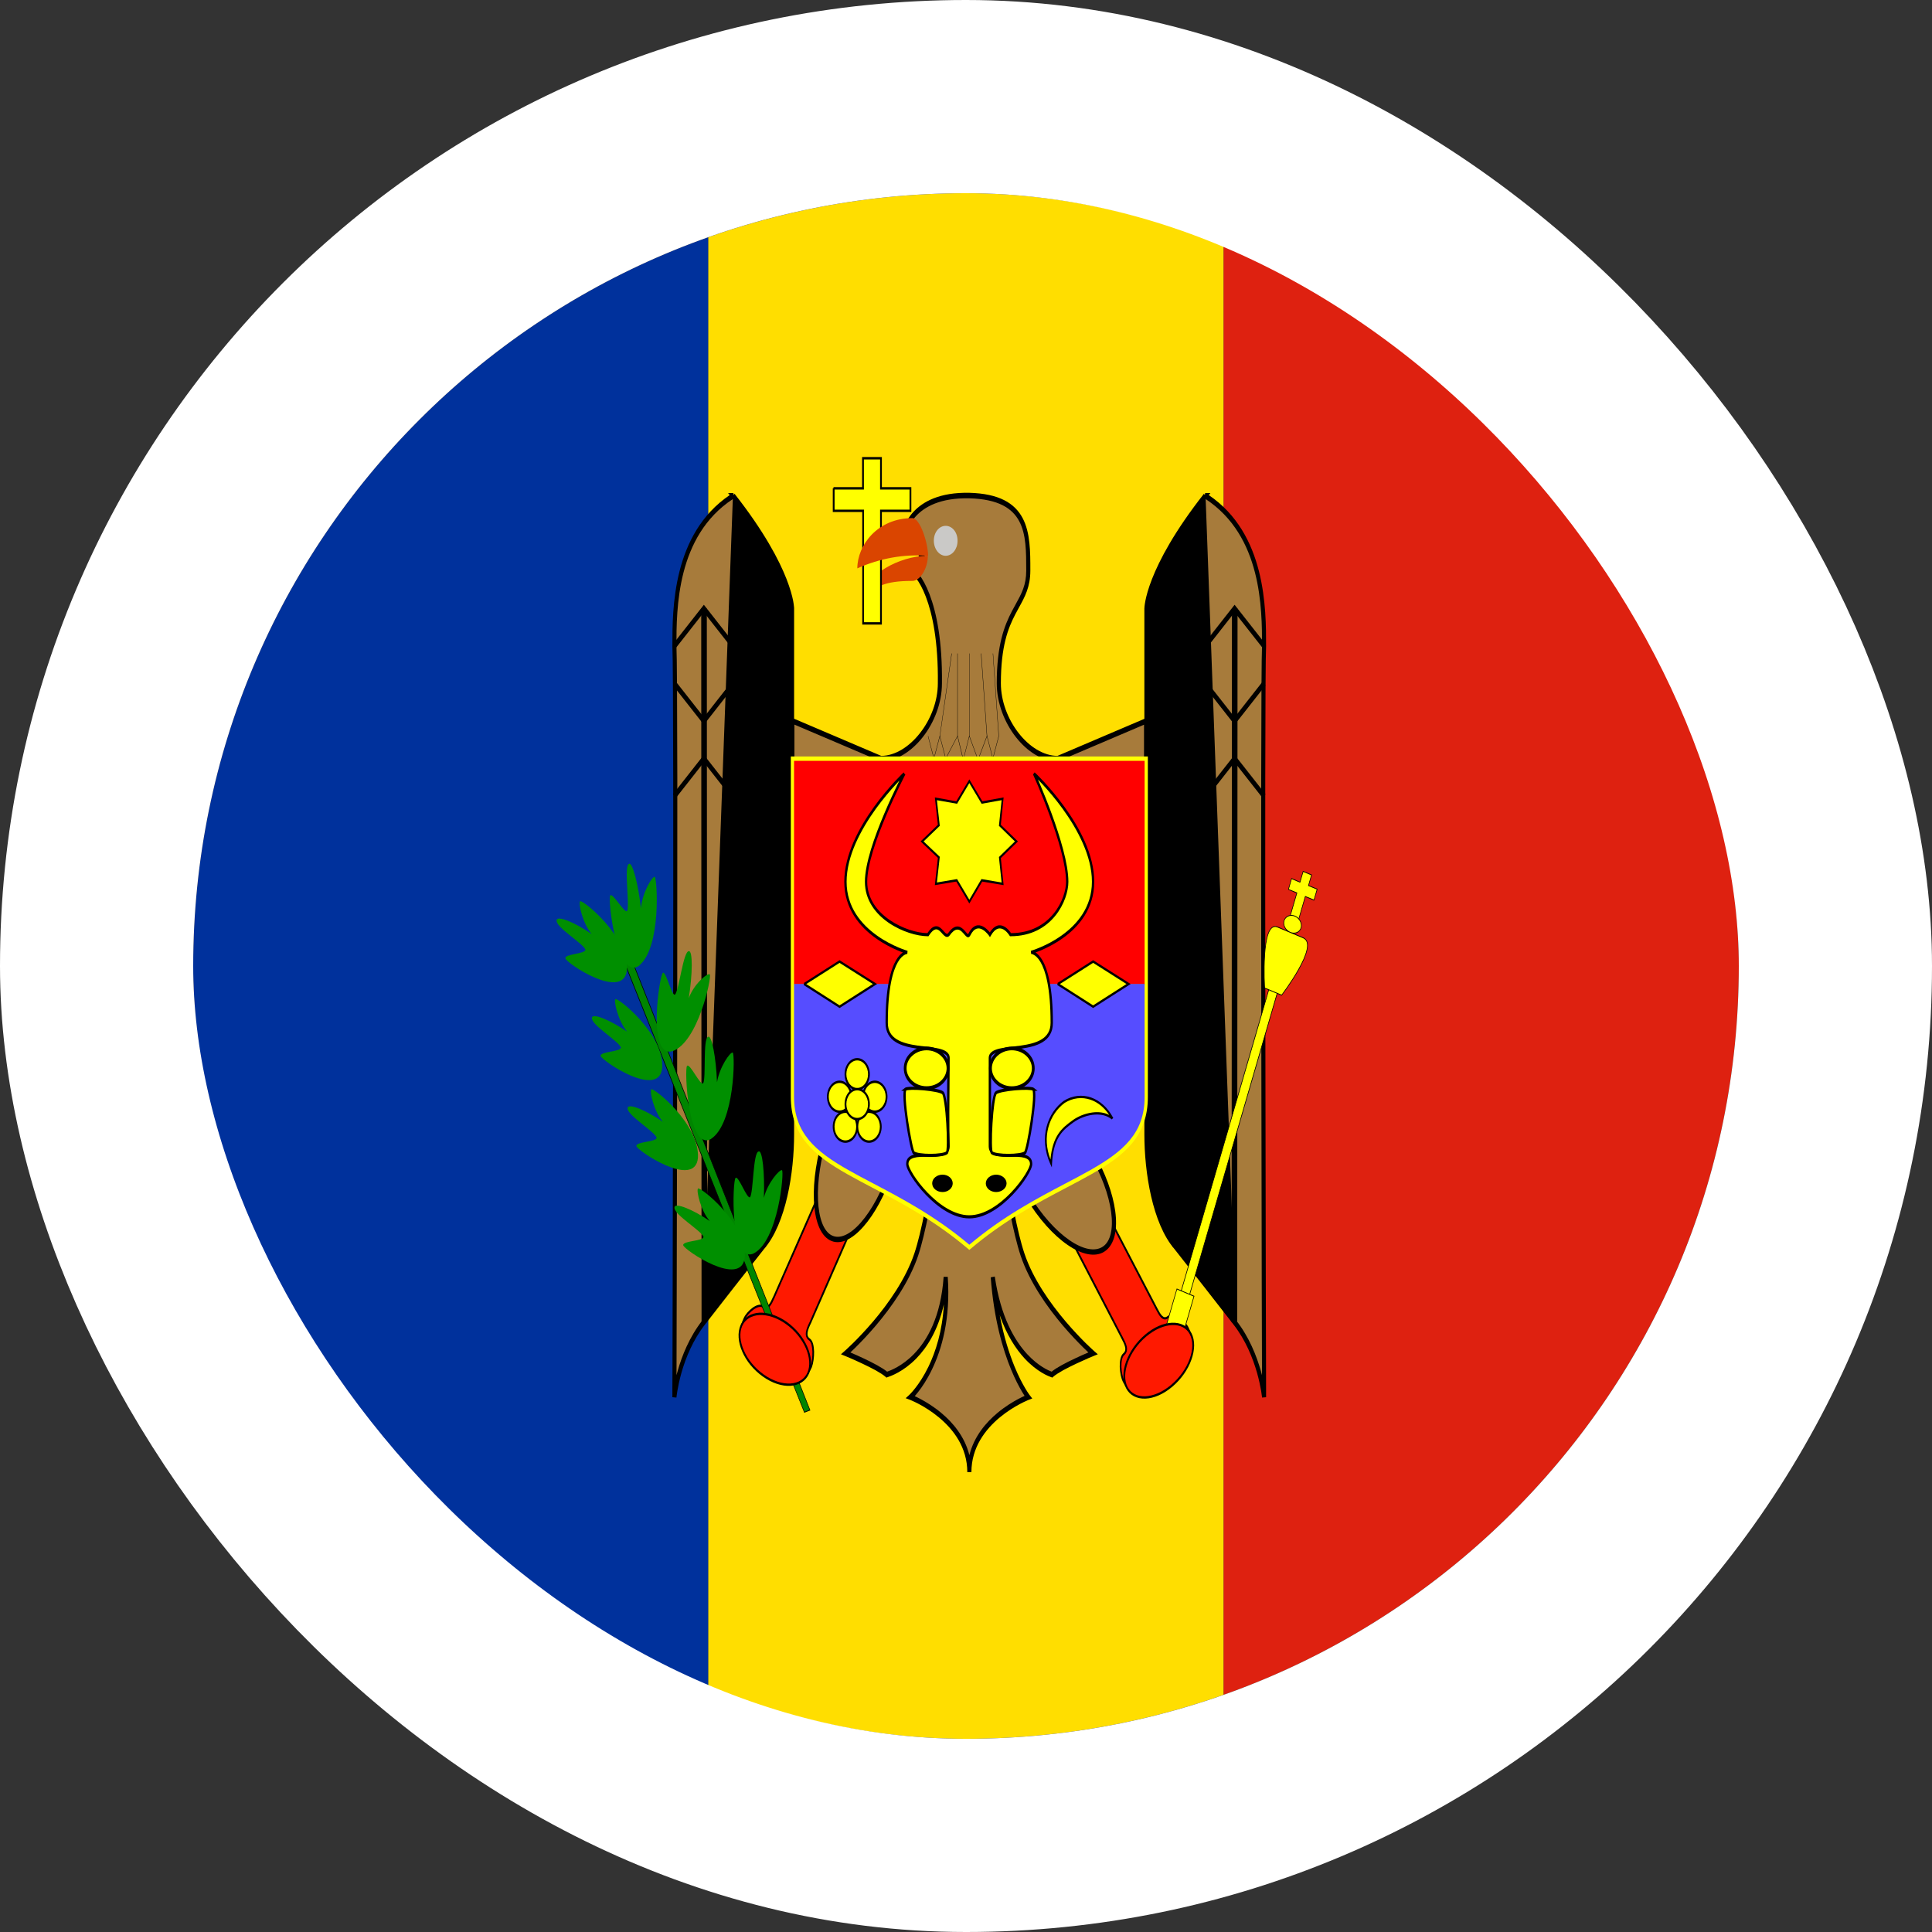 <svg width="40" height="40" viewBox="0 0 40 40" fill="none" xmlns="http://www.w3.org/2000/svg">
<rect x="0" y="0" width="40" height="40" fill="#333333" stroke="none"/>
<g clip-path="url(#clip0_90_24682)">
<path fill-rule="evenodd" clip-rule="evenodd" d="M4 4H14.665V36H4V4Z" fill="#00319C"/>
<path fill-rule="evenodd" clip-rule="evenodd" d="M14.665 4H25.335V36H14.665V4Z" fill="#FFDE00"/>
<path fill-rule="evenodd" clip-rule="evenodd" d="M25.335 4H36V36H25.335V4Z" fill="#DE2110"/>
<path fill-rule="evenodd" clip-rule="evenodd" d="M22.02 25.36L23.23 27.693C23.3 27.827 23.365 27.953 23.265 28.04C23.165 28.127 23.195 28.467 23.265 28.6C23.4 28.86 23.565 28.9 23.665 28.813L24.585 28.04C24.685 27.96 24.72 27.74 24.585 27.48C24.51 27.347 24.285 27.18 24.185 27.267C24.08 27.353 24.01 27.22 23.945 27.093L22.73 24.76" fill="#FF1900"/>
<path fill-rule="evenodd" clip-rule="evenodd" d="M22.744 24.747L23.959 27.08C23.992 27.144 24.024 27.206 24.06 27.241C24.078 27.259 24.095 27.269 24.113 27.271C24.131 27.273 24.152 27.266 24.175 27.247C24.205 27.221 24.242 27.216 24.281 27.221C24.32 27.227 24.361 27.245 24.401 27.27C24.481 27.318 24.559 27.395 24.599 27.466L24.599 27.467C24.737 27.732 24.706 27.97 24.594 28.06L23.674 28.833C23.674 28.833 23.674 28.833 23.674 28.833C23.563 28.929 23.388 28.879 23.25 28.613C23.213 28.542 23.187 28.419 23.183 28.303C23.181 28.246 23.185 28.188 23.196 28.139C23.207 28.09 23.225 28.046 23.255 28.02C23.278 28.001 23.289 27.98 23.295 27.96C23.3 27.94 23.3 27.917 23.294 27.89C23.282 27.836 23.251 27.774 23.215 27.707L23.215 27.707L22.005 25.373L22.034 25.347L23.244 27.68C23.244 27.68 23.244 27.68 23.244 27.68C23.278 27.745 23.314 27.814 23.328 27.878C23.335 27.91 23.336 27.944 23.328 27.976C23.319 28.008 23.302 28.036 23.274 28.06C23.254 28.077 23.239 28.109 23.229 28.152C23.22 28.195 23.217 28.247 23.218 28.302C23.222 28.411 23.247 28.525 23.279 28.587L23.279 28.587C23.411 28.841 23.566 28.871 23.655 28.794L23.655 28.794L24.576 28.02C24.663 27.95 24.703 27.748 24.57 27.494C24.535 27.431 24.463 27.358 24.387 27.312C24.349 27.289 24.311 27.273 24.277 27.268C24.243 27.263 24.215 27.269 24.194 27.286L24.194 27.287C24.165 27.31 24.137 27.32 24.111 27.317C24.084 27.314 24.06 27.3 24.039 27.279C23.998 27.238 23.962 27.169 23.93 27.107C23.93 27.107 23.93 27.107 23.93 27.107L22.715 24.773L22.744 24.747Z" fill="black"/>
<path fill-rule="evenodd" clip-rule="evenodd" d="M22.494 23.715C23.036 24.535 23.224 25.475 22.915 25.805C22.607 26.136 21.913 25.739 21.371 24.919C20.83 24.099 20.645 23.157 20.953 22.826C21.261 22.496 21.954 22.89 22.497 23.712L22.494 23.715Z" fill="#A77B3B"/>
<path fill-rule="evenodd" clip-rule="evenodd" d="M20.886 23.676C20.959 24.046 21.137 24.479 21.404 24.884C21.672 25.289 21.976 25.587 22.248 25.744C22.524 25.902 22.753 25.907 22.888 25.763C23.022 25.619 23.057 25.33 22.982 24.957C22.908 24.588 22.729 24.155 22.462 23.75L22.434 23.708L22.436 23.706C22.175 23.321 21.883 23.037 21.62 22.887C21.344 22.729 21.116 22.724 20.981 22.869C20.846 23.013 20.811 23.302 20.886 23.676ZM22.555 23.723L22.558 23.72L22.53 23.677C22.255 23.261 21.941 22.951 21.654 22.787C21.371 22.624 21.099 22.598 20.925 22.784C20.752 22.971 20.726 23.318 20.802 23.703C20.88 24.091 21.065 24.539 21.339 24.954C21.613 25.369 21.927 25.679 22.213 25.844C22.497 26.006 22.77 26.034 22.944 25.847C23.117 25.661 23.143 25.314 23.065 24.93C22.99 24.555 22.814 24.125 22.555 23.723Z" fill="black"/>
<path fill-rule="evenodd" clip-rule="evenodd" d="M17.1 24.407L16.025 26.853C15.965 26.987 15.905 27.12 15.8 27.053C15.695 26.973 15.47 27.167 15.41 27.307C15.29 27.573 15.335 27.787 15.445 27.867L16.405 28.547C16.505 28.62 16.675 28.56 16.795 28.293C16.85 28.147 16.865 27.807 16.76 27.733C16.655 27.66 16.71 27.52 16.775 27.387L17.845 24.94" fill="#FF1900"/>
<path fill-rule="evenodd" clip-rule="evenodd" d="M16.01 26.841L17.084 24.395L17.115 24.419L16.04 26.865L16.04 26.865L16.039 26.868C16.009 26.933 15.978 27.002 15.941 27.046C15.921 27.069 15.899 27.086 15.874 27.092C15.848 27.098 15.821 27.093 15.792 27.074L15.791 27.074L15.791 27.074C15.77 27.057 15.741 27.054 15.706 27.062C15.671 27.071 15.633 27.091 15.596 27.118C15.521 27.173 15.453 27.253 15.425 27.318L15.425 27.319C15.366 27.449 15.349 27.563 15.358 27.654C15.367 27.743 15.403 27.81 15.453 27.846C15.453 27.846 15.453 27.846 15.453 27.846L16.413 28.526C16.501 28.591 16.662 28.543 16.779 28.282C16.805 28.213 16.822 28.096 16.82 27.986C16.818 27.932 16.812 27.881 16.801 27.839C16.789 27.798 16.773 27.769 16.752 27.754C16.723 27.734 16.703 27.708 16.692 27.677C16.682 27.645 16.681 27.612 16.686 27.578C16.696 27.512 16.727 27.441 16.76 27.375L17.829 24.928L17.86 24.952L16.79 27.399L16.789 27.399C16.757 27.466 16.729 27.531 16.721 27.587C16.717 27.614 16.718 27.637 16.724 27.657C16.731 27.677 16.744 27.696 16.768 27.713C16.799 27.735 16.82 27.776 16.834 27.823C16.847 27.871 16.853 27.927 16.855 27.985C16.857 28.1 16.839 28.226 16.81 28.304L16.81 28.305L16.81 28.305C16.687 28.577 16.508 28.649 16.396 28.567C16.396 28.567 16.396 28.567 16.396 28.567L15.436 27.887L15.436 27.887C15.376 27.843 15.334 27.763 15.323 27.66C15.313 27.557 15.333 27.431 15.395 27.295C15.427 27.22 15.501 27.134 15.579 27.077C15.619 27.048 15.661 27.026 15.7 27.017C15.738 27.007 15.777 27.009 15.808 27.033C15.831 27.047 15.851 27.05 15.867 27.046C15.885 27.042 15.901 27.03 15.917 27.011C15.95 26.972 15.979 26.909 16.009 26.841C16.01 26.841 16.01 26.841 16.01 26.841Z" fill="black"/>
<path fill-rule="evenodd" clip-rule="evenodd" d="M20.56 22.707H19.58C19.55 22.747 19.27 25.08 18.97 25.973C18.605 27.06 17.51 28.02 17.51 28.02C17.51 28.02 18.165 28.287 18.36 28.46C18.41 28.44 19.46 28.147 19.58 26.44C19.7 28.147 18.85 28.927 18.85 28.927C18.85 28.927 20.07 29.393 20.07 30.48C20.07 29.393 21.29 28.927 21.29 28.927C21.29 28.927 20.68 28.147 20.555 26.44C20.805 28.147 21.73 28.44 21.78 28.46C21.975 28.287 22.63 28.02 22.63 28.02C22.63 28.02 21.535 27.06 21.17 25.973C20.87 25.08 20.59 22.747 20.56 22.707V22.707ZM16.41 14.927L18.24 15.707C18.845 15.707 19.46 14.927 19.46 14.147C19.48 12.413 18.97 11.813 18.85 11.813L19.09 11.507L18.725 11.04C18.725 11.04 18.85 10.233 20.07 10.26C21.29 10.293 21.29 11.04 21.29 11.813C21.29 12.587 20.68 12.593 20.68 14.147C20.68 14.927 21.29 15.707 21.9 15.707L23.73 14.927V22.707H16.405V14.927H16.41Z" fill="#A77B3B"/>
<path fill-rule="evenodd" clip-rule="evenodd" d="M18.773 11.023L19.151 11.507L18.929 11.791C18.93 11.792 18.931 11.793 18.933 11.794C18.962 11.816 18.994 11.85 19.028 11.894C19.096 11.982 19.173 12.116 19.245 12.304C19.389 12.681 19.512 13.273 19.502 14.147C19.502 14.556 19.341 14.96 19.106 15.26C18.87 15.56 18.555 15.763 18.24 15.763H18.233L16.447 15.002V22.65H23.687V15.004L21.906 15.763H21.9C21.581 15.763 21.266 15.56 21.032 15.26C20.797 14.96 20.637 14.556 20.637 14.147C20.637 13.357 20.793 12.956 20.95 12.655C20.977 12.602 21.005 12.553 21.031 12.506C21.152 12.286 21.247 12.113 21.247 11.813C21.247 11.422 21.246 11.062 21.102 10.792C20.962 10.527 20.674 10.333 20.069 10.317C19.466 10.304 19.14 10.496 18.966 10.684C18.879 10.778 18.829 10.872 18.801 10.942C18.787 10.976 18.778 11.004 18.773 11.023ZM20.529 22.763H19.611C19.607 22.781 19.603 22.805 19.599 22.834C19.588 22.903 19.573 23 19.556 23.119C19.552 23.143 19.549 23.167 19.545 23.192C19.511 23.421 19.468 23.716 19.418 24.032C19.306 24.731 19.161 25.543 19.009 25.997C18.822 26.551 18.451 27.07 18.131 27.447C17.97 27.636 17.821 27.791 17.712 27.899C17.67 27.94 17.634 27.974 17.606 28.001C17.613 28.004 17.62 28.007 17.628 28.011C17.693 28.038 17.781 28.077 17.876 28.122C17.97 28.166 18.071 28.216 18.161 28.266C18.241 28.311 18.315 28.356 18.367 28.399C18.438 28.374 18.674 28.286 18.918 28.038C19.193 27.757 19.479 27.271 19.537 26.435H19.622C19.683 27.302 19.497 27.937 19.295 28.354C19.195 28.563 19.09 28.717 19.01 28.819C18.983 28.854 18.959 28.883 18.939 28.906C18.97 28.92 19.01 28.939 19.056 28.964C19.172 29.026 19.327 29.119 19.482 29.248C19.723 29.447 19.972 29.737 20.07 30.128C20.167 29.737 20.416 29.447 20.657 29.248C20.812 29.119 20.967 29.026 21.083 28.964C21.136 28.936 21.18 28.915 21.213 28.9C21.198 28.877 21.18 28.848 21.159 28.813C21.099 28.711 21.017 28.558 20.932 28.351C20.761 27.936 20.576 27.307 20.512 26.446L20.596 26.429C20.719 27.269 21.008 27.757 21.269 28.038C21.498 28.285 21.707 28.374 21.773 28.399C21.825 28.356 21.898 28.31 21.978 28.266C22.068 28.216 22.169 28.166 22.264 28.122C22.358 28.077 22.447 28.038 22.511 28.011C22.519 28.007 22.527 28.004 22.534 28.001C22.505 27.974 22.469 27.94 22.428 27.899C22.319 27.791 22.169 27.636 22.008 27.447C21.688 27.07 21.317 26.551 21.131 25.997C20.979 25.543 20.833 24.731 20.722 24.032C20.672 23.716 20.628 23.421 20.594 23.192C20.591 23.167 20.587 23.143 20.584 23.119C20.566 23 20.552 22.903 20.541 22.834C20.536 22.805 20.532 22.781 20.529 22.763ZM21.319 28.886L21.372 28.954L21.301 28.981L21.301 28.982L21.298 28.982C21.296 28.983 21.293 28.985 21.288 28.986C21.28 28.99 21.267 28.995 21.251 29.003C21.218 29.017 21.171 29.039 21.115 29.069C21.002 29.129 20.852 29.22 20.702 29.344C20.4 29.594 20.112 29.968 20.112 30.48H20.027C20.027 29.968 19.739 29.594 19.437 29.344C19.288 29.22 19.137 29.129 19.025 29.069C18.968 29.039 18.921 29.017 18.889 29.003C18.872 28.995 18.86 28.99 18.851 28.986C18.846 28.985 18.843 28.983 18.841 28.982L18.839 28.982L18.838 28.981L18.838 28.981L18.751 28.948L18.826 28.88L18.826 28.88L18.826 28.88L18.827 28.878C18.829 28.877 18.831 28.875 18.834 28.872C18.84 28.866 18.848 28.858 18.859 28.846C18.881 28.822 18.913 28.786 18.951 28.737C19.027 28.64 19.127 28.493 19.224 28.293C19.371 27.988 19.511 27.561 19.542 27.004C19.42 27.546 19.192 27.9 18.969 28.128C18.7 28.402 18.439 28.491 18.382 28.511C18.377 28.512 18.374 28.514 18.372 28.514L18.353 28.522L18.336 28.507C18.291 28.467 18.217 28.42 18.128 28.37C18.04 28.322 17.941 28.273 17.847 28.229C17.754 28.185 17.666 28.146 17.602 28.118C17.57 28.105 17.544 28.093 17.526 28.086C17.516 28.082 17.509 28.079 17.505 28.077L17.499 28.075L17.498 28.074L17.497 28.074L17.497 28.074L17.411 28.039L17.486 27.973L17.486 27.973L17.487 27.972L17.489 27.97C17.491 27.968 17.494 27.966 17.498 27.962C17.506 27.955 17.518 27.944 17.533 27.93C17.564 27.902 17.607 27.861 17.661 27.808C17.769 27.701 17.916 27.548 18.075 27.362C18.393 26.987 18.752 26.482 18.931 25.95C19.079 25.51 19.223 24.709 19.334 24.008C19.384 23.693 19.428 23.399 19.462 23.17C19.465 23.145 19.469 23.121 19.472 23.098C19.49 22.978 19.504 22.88 19.516 22.81C19.518 22.793 19.521 22.777 19.523 22.763H16.362V14.87H16.416L18.246 15.65C18.533 15.647 18.826 15.461 19.047 15.178C19.271 14.893 19.417 14.517 19.417 14.147V14.146C19.427 13.287 19.306 12.713 19.169 12.356C19.101 12.177 19.029 12.053 18.969 11.975C18.939 11.936 18.912 11.909 18.89 11.892C18.867 11.873 18.854 11.87 18.85 11.87H18.744L19.028 11.507L18.678 11.059L18.683 11.029L18.725 11.04C18.683 11.029 18.683 11.029 18.683 11.028L18.683 11.028L18.683 11.028L18.683 11.027C18.683 11.027 18.684 11.026 18.684 11.025C18.684 11.023 18.685 11.02 18.685 11.016C18.687 11.009 18.689 10.999 18.692 10.987C18.699 10.962 18.709 10.928 18.726 10.887C18.759 10.806 18.816 10.7 18.913 10.596C19.107 10.387 19.453 10.19 20.07 10.203L20.071 10.203C20.685 10.22 21.008 10.417 21.172 10.726C21.332 11.029 21.332 11.425 21.332 11.803V11.813C21.332 12.153 21.218 12.358 21.095 12.581C21.07 12.626 21.045 12.672 21.02 12.72C20.872 13.004 20.722 13.383 20.722 14.147C20.722 14.518 20.868 14.893 21.09 15.178C21.311 15.461 21.604 15.647 21.893 15.65L23.772 14.849V22.763H20.616C20.618 22.777 20.621 22.793 20.624 22.81C20.635 22.88 20.65 22.978 20.667 23.098C20.671 23.121 20.674 23.145 20.678 23.17C20.712 23.399 20.755 23.693 20.805 24.008C20.916 24.709 21.061 25.51 21.209 25.95C21.387 26.482 21.747 26.987 22.065 27.362C22.223 27.548 22.371 27.701 22.478 27.808C22.532 27.861 22.576 27.902 22.606 27.93C22.621 27.944 22.633 27.955 22.641 27.962C22.645 27.966 22.648 27.968 22.65 27.97L22.652 27.972L22.653 27.973L22.653 27.973L22.729 28.039L22.642 28.074L22.642 28.074L22.642 28.074L22.64 28.075L22.635 28.077C22.63 28.079 22.623 28.082 22.614 28.086C22.596 28.093 22.569 28.105 22.537 28.118C22.473 28.146 22.386 28.185 22.292 28.229C22.198 28.273 22.099 28.322 22.011 28.37C21.923 28.42 21.848 28.467 21.803 28.507L21.787 28.522L21.767 28.514C21.766 28.514 21.764 28.513 21.761 28.512C21.712 28.494 21.475 28.406 21.215 28.127C21.035 27.932 20.844 27.646 20.698 27.229C20.783 27.679 20.898 28.033 21.006 28.296C21.089 28.497 21.168 28.645 21.226 28.743C21.255 28.792 21.278 28.828 21.295 28.852C21.303 28.863 21.309 28.872 21.313 28.878C21.315 28.881 21.317 28.883 21.318 28.884L21.319 28.886L21.319 28.886ZM18.766 11.052C18.766 11.052 18.766 11.052 18.766 11.052Z" fill="black"/>
<path fill-rule="evenodd" clip-rule="evenodd" d="M19.458 15.224L19.581 15.696L19.826 15.228L19.944 15.716L20.068 15.226L20.249 15.72L20.435 15.226L20.556 15.692L20.675 15.237L20.682 15.24L20.556 15.72L20.434 15.25L20.249 15.741L20.069 15.25L19.943 15.746L19.823 15.248L19.579 15.716L19.458 15.252L19.336 15.72L19.211 15.24L19.217 15.237L19.336 15.692L19.458 15.224Z" fill="black"/>
<path fill-rule="evenodd" clip-rule="evenodd" d="M19.456 15.241L19.7 13.529L19.707 13.53L19.462 15.242L19.456 15.241ZM20.431 15.242L20.31 13.53L20.317 13.529L20.438 15.241L20.431 15.242ZM20.675 15.242L20.555 13.53L20.561 13.529L20.682 15.241L20.675 15.242ZM19.821 15.242V13.53H19.828V15.242H19.821ZM20.066 15.242V13.53H20.072V15.242H20.066Z" fill="black"/>
<path fill-rule="evenodd" clip-rule="evenodd" d="M15.183 10.264C13.963 11.041 13.963 12.599 13.963 13.376C14.005 14.083 13.963 28.928 13.963 28.928C13.963 28.928 14.043 28.05 14.573 27.374L15.179 26.597L15.789 25.82C16.237 25.302 16.399 24.262 16.399 23.485V12.599C16.399 12.599 16.399 11.818 15.179 10.264H15.183Z" fill="#A77B3B"/>
<path fill-rule="evenodd" clip-rule="evenodd" d="M15.19 10.249L15.183 10.208H15.074L15.108 10.25C13.921 11.054 13.921 12.608 13.921 13.373V13.378L13.921 13.38C13.931 13.554 13.936 14.611 13.938 16.104C13.94 17.595 13.939 19.517 13.936 21.417C13.934 23.317 13.93 25.195 13.927 26.597C13.925 27.299 13.924 27.881 13.923 28.289C13.922 28.492 13.922 28.652 13.921 28.761L13.921 28.928C13.921 28.928 13.921 28.928 13.963 28.928L13.921 28.928L14.005 28.935C14.005 28.935 14.005 28.935 14.005 28.935L14.005 28.934L14.005 28.933C14.005 28.931 14.005 28.929 14.006 28.926C14.006 28.92 14.007 28.911 14.009 28.898C14.012 28.874 14.017 28.838 14.025 28.793C14.04 28.702 14.066 28.574 14.108 28.424C14.193 28.126 14.342 27.745 14.602 27.415L14.602 27.415L15.208 26.638L15.208 26.638L15.817 25.862C16.049 25.593 16.204 25.193 16.302 24.766C16.4 24.338 16.441 23.878 16.441 23.485V12.599H16.399C16.441 12.599 16.441 12.599 16.441 12.599L16.441 12.599L16.441 12.598L16.441 12.598C16.441 12.597 16.441 12.596 16.441 12.595C16.441 12.593 16.441 12.59 16.441 12.586C16.44 12.579 16.439 12.569 16.438 12.555C16.436 12.528 16.43 12.489 16.421 12.438C16.401 12.336 16.361 12.186 16.284 11.988C16.129 11.592 15.82 11.003 15.208 10.223L15.19 10.249ZM15.172 10.333C14.008 11.099 14.005 12.601 14.005 13.374C14.015 13.56 14.021 14.621 14.023 16.104C14.024 17.595 14.023 19.517 14.021 21.417C14.018 23.317 14.014 25.195 14.011 26.598C14.009 27.299 14.008 27.882 14.007 28.289C14.007 28.354 14.007 28.415 14.006 28.471C14.014 28.443 14.021 28.414 14.03 28.385C14.117 28.075 14.273 27.679 14.544 27.334C14.544 27.334 14.544 27.334 14.544 27.334" fill="black"/>
<path fill-rule="evenodd" clip-rule="evenodd" d="M15.793 12.521L15.182 13.298L14.573 12.521L13.934 13.335L13.992 13.417L14.573 12.677L15.182 13.454L15.792 12.677C15.808 12.698 15.83 12.727 15.856 12.761C15.912 12.834 15.987 12.931 16.063 13.028C16.138 13.125 16.214 13.222 16.272 13.295C16.301 13.332 16.326 13.363 16.344 13.384C16.353 13.395 16.36 13.404 16.366 13.41C16.369 13.414 16.372 13.417 16.375 13.419C16.376 13.421 16.378 13.422 16.38 13.424C16.382 13.425 16.384 13.427 16.386 13.428C16.388 13.429 16.394 13.432 16.402 13.432V13.32C16.41 13.32 16.416 13.323 16.417 13.324C16.419 13.325 16.421 13.326 16.422 13.327C16.423 13.328 16.424 13.329 16.424 13.328C16.424 13.328 16.422 13.327 16.42 13.324C16.416 13.319 16.409 13.312 16.4 13.301C16.383 13.28 16.359 13.25 16.33 13.214C16.272 13.141 16.197 13.044 16.121 12.947C16.046 12.85 15.971 12.753 15.915 12.68C15.887 12.644 15.864 12.614 15.847 12.592L15.822 12.559C15.822 12.559 15.822 12.559 15.792 12.599L15.822 12.559L15.793 12.521Z" fill="black"/>
<path fill-rule="evenodd" clip-rule="evenodd" d="M15.793 15.006L15.182 14.228L14.573 15.005L13.934 14.191L13.992 14.11L14.573 14.85L15.182 14.073L15.792 14.85C15.808 14.829 15.83 14.8 15.856 14.766C15.912 14.693 15.987 14.596 16.063 14.499C16.138 14.402 16.214 14.304 16.272 14.231C16.301 14.195 16.326 14.164 16.344 14.143C16.353 14.132 16.36 14.123 16.366 14.116C16.369 14.113 16.372 14.11 16.375 14.107C16.376 14.106 16.378 14.104 16.38 14.102C16.382 14.101 16.384 14.1 16.386 14.099C16.388 14.098 16.394 14.095 16.402 14.095V14.207C16.41 14.207 16.416 14.204 16.417 14.203C16.419 14.202 16.421 14.201 16.422 14.2C16.423 14.199 16.424 14.198 16.424 14.198C16.424 14.199 16.422 14.2 16.42 14.203C16.416 14.207 16.409 14.215 16.4 14.226C16.383 14.247 16.359 14.277 16.33 14.313C16.272 14.386 16.197 14.482 16.121 14.58C16.046 14.677 15.971 14.774 15.915 14.847C15.887 14.883 15.864 14.913 15.847 14.934L15.822 14.968C15.822 14.968 15.822 14.968 15.792 14.928L15.822 14.968L15.793 15.006Z" fill="black"/>
<path fill-rule="evenodd" clip-rule="evenodd" d="M15.793 15.628L15.182 16.405L14.573 15.628L13.934 16.442L13.992 16.523L14.573 15.783L15.182 16.56L15.792 15.784C15.808 15.805 15.83 15.833 15.856 15.867C15.912 15.94 15.987 16.037 16.063 16.134C16.138 16.232 16.214 16.329 16.272 16.402C16.301 16.439 16.326 16.469 16.344 16.491C16.353 16.502 16.36 16.511 16.366 16.517C16.369 16.52 16.372 16.523 16.375 16.526C16.376 16.527 16.378 16.529 16.38 16.531C16.382 16.532 16.384 16.533 16.386 16.535C16.388 16.536 16.394 16.539 16.402 16.539V16.426C16.41 16.426 16.416 16.43 16.417 16.43C16.419 16.431 16.421 16.433 16.422 16.433C16.423 16.434 16.424 16.435 16.424 16.435C16.424 16.434 16.422 16.433 16.42 16.431C16.416 16.426 16.409 16.418 16.4 16.408C16.383 16.387 16.359 16.357 16.33 16.32C16.272 16.248 16.197 16.151 16.121 16.054C16.046 15.957 15.971 15.86 15.915 15.787C15.887 15.75 15.864 15.72 15.847 15.699L15.822 15.665C15.822 15.665 15.822 15.665 15.792 15.706L15.822 15.665L15.793 15.628Z" fill="black"/>
<path fill-rule="evenodd" clip-rule="evenodd" d="M15.851 25.821L15.844 12.597L15.728 12.597L15.735 25.821L15.851 25.821Z" fill="black"/>
<path fill-rule="evenodd" clip-rule="evenodd" d="M15.247 26.566L15.24 13.374L15.131 13.374L15.137 26.566L15.247 26.566Z" fill="black"/>
<path fill-rule="evenodd" clip-rule="evenodd" d="M14.641 27.378L14.634 12.601L14.518 12.601L14.525 27.378L14.641 27.378Z" fill="black"/>
<path fill-rule="evenodd" clip-rule="evenodd" d="M24.952 10.264C26.171 11.041 26.171 12.599 26.171 13.376C26.13 14.083 26.171 28.928 26.171 28.928C26.171 28.928 26.092 28.05 25.562 27.374L24.955 26.597L24.345 25.82C23.898 25.302 23.736 24.262 23.736 23.485V12.599C23.736 12.599 23.736 11.818 24.955 10.264H24.952Z" fill="#A77B3B"/>
<path fill-rule="evenodd" clip-rule="evenodd" d="M24.945 10.249L24.952 10.208H25.06L25.026 10.25C26.213 11.054 26.213 12.608 26.213 13.373V13.378L26.213 13.38C26.203 13.554 26.198 14.611 26.196 16.104C26.194 17.595 26.195 19.517 26.198 21.417C26.2 23.317 26.204 25.195 26.207 26.597C26.209 27.299 26.211 27.881 26.212 28.289C26.212 28.492 26.213 28.652 26.213 28.761L26.213 28.928C26.213 28.928 26.213 28.928 26.171 28.928L26.213 28.928L26.13 28.935C26.13 28.935 26.13 28.935 26.13 28.935L26.129 28.934L26.129 28.933C26.129 28.931 26.129 28.929 26.129 28.926C26.128 28.92 26.127 28.911 26.125 28.898C26.122 28.874 26.117 28.838 26.11 28.793C26.094 28.702 26.068 28.574 26.026 28.424C25.941 28.126 25.792 27.745 25.532 27.415L25.532 27.415L24.926 26.638L24.926 26.638L24.317 25.862C24.085 25.593 23.93 25.193 23.832 24.766C23.734 24.338 23.693 23.878 23.693 23.485V12.599H23.735C23.693 12.599 23.693 12.599 23.693 12.599L23.693 12.599L23.693 12.598L23.693 12.598C23.693 12.597 23.693 12.596 23.693 12.595C23.694 12.593 23.694 12.59 23.694 12.586C23.694 12.579 23.695 12.569 23.696 12.555C23.699 12.528 23.704 12.489 23.714 12.438C23.734 12.336 23.773 12.186 23.851 11.988C24.006 11.592 24.314 11.003 24.926 10.223L24.945 10.249ZM24.962 10.333C26.126 11.099 26.129 12.601 26.129 13.374C26.119 13.56 26.114 14.621 26.112 16.104C26.11 17.595 26.111 19.517 26.114 21.417C26.116 23.317 26.12 25.195 26.123 26.598C26.125 27.299 26.126 27.882 26.128 28.289C26.128 28.354 26.128 28.415 26.128 28.471C26.121 28.443 26.113 28.414 26.105 28.385C26.017 28.075 25.862 27.679 25.591 27.334C25.591 27.334 25.59 27.334 25.59 27.334" fill="black"/>
<path fill-rule="evenodd" clip-rule="evenodd" d="M24.341 12.521L24.952 13.298L25.561 12.521L26.2 13.335L26.142 13.416L25.561 12.677L24.952 13.454L24.342 12.677C24.326 12.698 24.304 12.727 24.278 12.761C24.222 12.833 24.147 12.931 24.071 13.028C23.996 13.125 23.92 13.222 23.862 13.295C23.833 13.332 23.808 13.363 23.79 13.384C23.782 13.395 23.774 13.404 23.768 13.41C23.765 13.413 23.762 13.417 23.76 13.419C23.758 13.421 23.756 13.422 23.754 13.424C23.753 13.425 23.751 13.427 23.748 13.428C23.746 13.429 23.74 13.432 23.732 13.432V13.32C23.724 13.32 23.718 13.323 23.717 13.324C23.715 13.325 23.713 13.326 23.712 13.326C23.711 13.328 23.71 13.328 23.71 13.328C23.711 13.328 23.712 13.327 23.714 13.324C23.719 13.319 23.725 13.311 23.734 13.301C23.751 13.28 23.775 13.25 23.804 13.214C23.862 13.141 23.938 13.044 24.013 12.947C24.088 12.85 24.163 12.753 24.219 12.68C24.247 12.644 24.27 12.613 24.287 12.592L24.312 12.559C24.312 12.559 24.312 12.559 24.342 12.599L24.312 12.559L24.341 12.521Z" fill="black"/>
<path fill-rule="evenodd" clip-rule="evenodd" d="M24.341 15.006L24.952 14.228L25.561 15.005L26.2 14.191L26.142 14.11L25.561 14.85L24.952 14.073L24.342 14.85C24.326 14.829 24.304 14.8 24.278 14.766C24.222 14.693 24.147 14.596 24.071 14.499C23.996 14.402 23.92 14.304 23.862 14.231C23.833 14.195 23.808 14.164 23.79 14.143C23.782 14.132 23.774 14.123 23.768 14.116C23.765 14.113 23.762 14.11 23.76 14.107C23.758 14.106 23.756 14.104 23.754 14.102C23.753 14.101 23.751 14.1 23.748 14.099C23.746 14.098 23.74 14.095 23.732 14.095V14.207C23.724 14.207 23.718 14.204 23.717 14.203C23.715 14.202 23.713 14.201 23.712 14.2C23.711 14.199 23.71 14.198 23.71 14.198C23.711 14.199 23.712 14.2 23.714 14.203C23.719 14.207 23.725 14.215 23.734 14.226C23.751 14.247 23.775 14.277 23.804 14.313C23.862 14.386 23.938 14.482 24.013 14.58C24.088 14.677 24.163 14.774 24.219 14.847C24.247 14.883 24.27 14.913 24.287 14.934L24.312 14.968C24.312 14.968 24.312 14.968 24.342 14.928L24.312 14.968L24.341 15.006Z" fill="black"/>
<path fill-rule="evenodd" clip-rule="evenodd" d="M24.341 15.628L24.952 16.405L25.561 15.628L26.2 16.442L26.142 16.523L25.561 15.783L24.952 16.56L24.342 15.784C24.326 15.805 24.304 15.833 24.278 15.867C24.222 15.94 24.147 16.037 24.071 16.134C23.996 16.232 23.92 16.329 23.862 16.402C23.833 16.439 23.808 16.469 23.79 16.491C23.782 16.502 23.774 16.511 23.768 16.517C23.765 16.52 23.762 16.523 23.76 16.526C23.758 16.527 23.756 16.529 23.754 16.531C23.753 16.532 23.751 16.533 23.748 16.535C23.746 16.536 23.74 16.539 23.732 16.539V16.426C23.724 16.426 23.718 16.43 23.717 16.43C23.715 16.431 23.713 16.433 23.712 16.433C23.711 16.434 23.71 16.435 23.71 16.435C23.711 16.434 23.712 16.433 23.714 16.431C23.719 16.426 23.725 16.418 23.734 16.408C23.751 16.387 23.775 16.357 23.804 16.32C23.862 16.248 23.938 16.151 24.013 16.054C24.088 15.957 24.163 15.86 24.219 15.787C24.247 15.75 24.27 15.72 24.287 15.699L24.312 15.665C24.312 15.665 24.312 15.665 24.342 15.706L24.312 15.665L24.341 15.628Z" fill="black"/>
<path fill-rule="evenodd" clip-rule="evenodd" d="M24.284 25.821L24.291 12.597L24.406 12.597L24.399 25.821L24.284 25.821Z" fill="black"/>
<path fill-rule="evenodd" clip-rule="evenodd" d="M24.892 26.566L24.899 13.374L25.009 13.374L25.002 26.566L24.892 26.566Z" fill="black"/>
<path fill-rule="evenodd" clip-rule="evenodd" d="M25.499 27.378L25.506 12.6L25.622 12.6L25.615 27.378L25.499 27.378Z" fill="black"/>
<path fill-rule="evenodd" clip-rule="evenodd" d="M18.464 24.191C18.14 25.18 17.571 25.824 17.199 25.627C16.827 25.429 16.785 24.461 17.109 23.472C17.432 22.484 18.004 21.841 18.376 22.038C18.748 22.236 18.791 23.2 18.467 24.193L18.464 24.191Z" fill="#A77B3B"/>
<path fill-rule="evenodd" clip-rule="evenodd" d="M17.752 22.352C17.528 22.605 17.307 23.005 17.148 23.493C16.988 23.981 16.92 24.462 16.936 24.842C16.952 25.226 17.053 25.489 17.216 25.575C17.379 25.662 17.596 25.568 17.822 25.312C18.045 25.059 18.265 24.659 18.424 24.171L18.441 24.119L18.444 24.121C18.593 23.648 18.656 23.188 18.64 22.822C18.624 22.438 18.523 22.177 18.36 22.09C18.196 22.003 17.978 22.097 17.752 22.352ZM18.485 24.264L18.489 24.265L18.506 24.214C18.67 23.711 18.742 23.213 18.725 22.813C18.708 22.417 18.602 22.098 18.393 21.987C18.184 21.876 17.93 22.005 17.697 22.269C17.461 22.535 17.233 22.951 17.07 23.451C16.906 23.952 16.834 24.45 16.851 24.851C16.867 25.247 16.973 25.567 17.182 25.678C17.391 25.789 17.644 25.66 17.877 25.395C18.104 25.138 18.323 24.741 18.485 24.264Z" fill="black"/>
<path fill-rule="evenodd" clip-rule="evenodd" d="M16.405 15.707H23.73V20.373H16.405V15.707Z" fill="#FF0000"/>
<path fill-rule="evenodd" clip-rule="evenodd" d="M16.405 20.373H23.73V22.707C23.73 24.26 21.9 24.26 20.07 25.813C18.235 24.267 16.4 24.267 16.4 22.707V20.373H16.405Z" fill="#564DFF"/>
<path fill-rule="evenodd" clip-rule="evenodd" d="M16.373 15.662H23.765V22.713C23.765 23.115 23.646 23.418 23.439 23.669C23.235 23.917 22.944 24.114 22.601 24.308C22.438 24.401 22.262 24.493 22.078 24.59C21.481 24.904 20.785 25.27 20.087 25.863L20.069 25.878L20.051 25.863C19.355 25.27 18.659 24.904 18.062 24.59C17.877 24.493 17.702 24.4 17.539 24.308C17.195 24.113 16.904 23.916 16.699 23.667C16.492 23.416 16.373 23.112 16.373 22.708V15.662ZM16.44 15.752V22.708C16.44 23.084 16.55 23.364 16.744 23.6C16.94 23.838 17.222 24.031 17.565 24.225C17.726 24.316 17.899 24.408 18.083 24.504C18.676 24.816 19.373 25.183 20.069 25.771C20.767 25.182 21.464 24.816 22.057 24.504C22.24 24.408 22.414 24.317 22.574 24.226C22.917 24.031 23.199 23.839 23.394 23.602C23.588 23.367 23.698 23.087 23.698 22.713V15.752H16.44Z" fill="#FFFF00"/>
<path fill-rule="evenodd" clip-rule="evenodd" d="M18.724 16.017C18.724 16.017 17.504 17.161 17.504 18.256C17.504 19.35 18.785 19.717 18.785 19.717C18.785 19.717 18.358 19.717 18.358 21.177C18.358 21.908 19.638 21.543 19.638 21.908C19.638 22.273 19.621 23.155 19.638 23.734C19.638 24.099 18.785 23.734 18.785 24.099C18.785 24.28 19.426 25.194 20.067 25.194C20.709 25.194 21.348 24.28 21.348 24.099C21.348 23.734 20.494 24.099 20.494 23.734V21.908C20.494 21.543 21.775 21.908 21.775 21.177C21.775 19.717 21.348 19.717 21.348 19.717C21.348 19.717 22.631 19.352 22.631 18.256C22.631 17.159 21.408 16.017 21.408 16.017C21.408 16.017 22.096 17.526 22.096 18.256C22.096 18.621 21.775 19.352 20.921 19.352C20.921 19.352 20.704 18.985 20.494 19.352C20.494 19.352 20.248 18.985 20.067 19.352C20.005 19.476 19.894 18.985 19.638 19.352C19.532 19.449 19.445 18.985 19.211 19.352C18.785 19.352 17.931 18.985 17.931 18.256C17.931 17.526 18.724 16.017 18.724 16.017V16.017Z" fill="#FFFF00"/>
<path fill-rule="evenodd" clip-rule="evenodd" d="M21.388 16.034L21.422 15.991L21.409 16.017L21.388 16.034ZM21.44 19.72C21.472 19.708 21.511 19.693 21.556 19.674C21.677 19.622 21.839 19.541 22.001 19.426C22.324 19.197 22.655 18.823 22.655 18.256C22.655 17.974 22.577 17.691 22.461 17.427C22.345 17.163 22.191 16.916 22.037 16.703C21.884 16.491 21.73 16.313 21.615 16.188C21.557 16.126 21.509 16.076 21.476 16.043C21.459 16.026 21.445 16.013 21.436 16.005C21.432 16 21.428 15.997 21.426 15.995L21.423 15.992L21.423 15.991L21.422 15.991L21.422 15.991C21.422 15.991 21.422 15.991 21.409 16.017C21.388 16.034 21.388 16.034 21.388 16.034L21.388 16.034L21.388 16.035L21.39 16.038C21.391 16.041 21.393 16.046 21.395 16.051C21.401 16.062 21.408 16.079 21.417 16.1C21.436 16.142 21.463 16.204 21.495 16.28C21.559 16.433 21.645 16.644 21.73 16.877C21.816 17.111 21.902 17.366 21.966 17.609C22.03 17.852 22.072 18.079 22.072 18.256C22.072 18.599 21.767 19.314 20.933 19.32C20.932 19.319 20.931 19.317 20.93 19.316C20.923 19.306 20.913 19.292 20.9 19.277C20.876 19.247 20.84 19.21 20.796 19.185C20.752 19.16 20.7 19.147 20.644 19.166C20.593 19.184 20.542 19.227 20.493 19.304C20.486 19.296 20.478 19.286 20.469 19.276C20.442 19.246 20.403 19.21 20.358 19.185C20.313 19.16 20.26 19.147 20.204 19.166C20.149 19.186 20.095 19.238 20.048 19.334C20.045 19.339 20.044 19.34 20.043 19.341C20.043 19.341 20.043 19.341 20.043 19.341C20.041 19.34 20.036 19.338 20.024 19.327C20.016 19.319 20.006 19.308 19.995 19.295C19.993 19.292 19.99 19.289 19.988 19.286C19.973 19.269 19.957 19.251 19.939 19.235C19.903 19.202 19.857 19.174 19.802 19.183C19.747 19.192 19.688 19.235 19.623 19.328C19.615 19.334 19.609 19.335 19.603 19.333C19.595 19.332 19.585 19.326 19.573 19.315C19.562 19.304 19.549 19.291 19.535 19.275L19.534 19.273C19.52 19.258 19.504 19.24 19.486 19.224C19.452 19.193 19.409 19.168 19.358 19.18C19.309 19.19 19.258 19.233 19.201 19.32C18.991 19.317 18.681 19.227 18.422 19.049C18.158 18.868 17.955 18.602 17.955 18.256C17.955 18.08 18.003 17.854 18.077 17.61C18.151 17.368 18.25 17.112 18.349 16.879C18.448 16.645 18.546 16.435 18.621 16.282C18.658 16.206 18.689 16.144 18.71 16.102C18.721 16.081 18.73 16.064 18.735 16.053C18.738 16.047 18.74 16.043 18.742 16.04L18.744 16.037L18.744 16.036C18.744 16.036 18.744 16.036 18.724 16.017C18.71 15.991 18.71 15.991 18.71 15.991L18.71 15.991L18.71 15.991L18.709 15.992L18.707 15.995C18.704 15.997 18.701 16 18.696 16.005C18.687 16.013 18.674 16.026 18.657 16.043C18.624 16.077 18.576 16.126 18.518 16.188C18.404 16.313 18.25 16.491 18.097 16.704C17.943 16.916 17.79 17.164 17.674 17.428C17.558 17.692 17.48 17.974 17.48 18.256C17.48 18.822 17.811 19.196 18.133 19.425C18.295 19.541 18.456 19.622 18.577 19.673C18.622 19.693 18.662 19.708 18.693 19.72C18.652 19.747 18.602 19.795 18.552 19.88C18.441 20.07 18.334 20.444 18.334 21.177C18.334 21.275 18.355 21.356 18.394 21.423C18.432 21.489 18.485 21.539 18.548 21.577C18.672 21.654 18.835 21.689 18.995 21.712C19.052 21.72 19.108 21.727 19.161 21.733C19.262 21.745 19.356 21.756 19.434 21.774C19.493 21.789 19.54 21.806 19.572 21.83C19.602 21.853 19.614 21.878 19.614 21.908C19.614 22.01 19.613 22.152 19.611 22.318C19.607 22.743 19.602 23.317 19.614 23.735C19.614 23.77 19.604 23.795 19.586 23.815C19.567 23.836 19.538 23.852 19.5 23.863C19.423 23.884 19.319 23.885 19.212 23.885H19.209C19.104 23.885 18.995 23.885 18.913 23.908C18.871 23.92 18.834 23.939 18.806 23.969C18.777 24 18.761 24.044 18.761 24.099C18.761 24.116 18.764 24.135 18.77 24.153C18.775 24.172 18.783 24.192 18.793 24.215C18.812 24.259 18.841 24.311 18.876 24.367C18.948 24.48 19.049 24.613 19.171 24.74C19.413 24.992 19.739 25.226 20.068 25.226C20.396 25.226 20.722 24.992 20.963 24.74C21.085 24.613 21.186 24.48 21.257 24.367C21.292 24.311 21.321 24.259 21.34 24.215C21.35 24.192 21.358 24.172 21.363 24.153C21.369 24.135 21.372 24.116 21.372 24.099C21.372 24.044 21.356 24 21.327 23.969C21.299 23.939 21.262 23.92 21.22 23.908C21.137 23.885 21.029 23.885 20.924 23.885H20.921C20.814 23.885 20.71 23.884 20.633 23.863C20.595 23.852 20.566 23.836 20.547 23.815C20.529 23.795 20.519 23.77 20.519 23.734V21.908C20.519 21.878 20.531 21.853 20.561 21.83C20.593 21.806 20.639 21.789 20.699 21.774C20.776 21.756 20.87 21.745 20.972 21.733C21.025 21.727 21.081 21.72 21.137 21.712C21.297 21.689 21.461 21.654 21.585 21.577C21.648 21.539 21.701 21.489 21.739 21.423C21.778 21.356 21.799 21.275 21.799 21.177C21.799 20.444 21.692 20.07 21.581 19.88C21.531 19.795 21.481 19.747 21.44 19.72ZM21.348 19.749L21.343 19.686L21.343 19.686L21.344 19.686L21.347 19.685C21.349 19.684 21.352 19.683 21.357 19.681C21.366 19.679 21.38 19.674 21.397 19.668C21.432 19.656 21.482 19.638 21.541 19.612C21.661 19.561 21.82 19.482 21.978 19.369C22.297 19.142 22.607 18.785 22.607 18.256C22.607 17.989 22.533 17.718 22.419 17.46C22.306 17.201 22.155 16.958 22.003 16.748C21.851 16.538 21.698 16.362 21.584 16.238C21.549 16.199 21.517 16.166 21.49 16.138C21.504 16.17 21.52 16.207 21.537 16.249C21.602 16.402 21.688 16.614 21.774 16.849C21.86 17.084 21.946 17.342 22.011 17.588C22.076 17.833 22.12 18.068 22.12 18.256C22.12 18.641 21.786 19.384 20.921 19.384H20.91L20.902 19.372L20.902 19.372L20.902 19.372C20.902 19.371 20.901 19.37 20.9 19.369C20.899 19.367 20.897 19.363 20.894 19.359C20.888 19.35 20.879 19.338 20.868 19.325C20.846 19.297 20.814 19.265 20.777 19.244C20.74 19.224 20.699 19.214 20.656 19.229C20.612 19.244 20.564 19.284 20.514 19.372L20.496 19.403L20.477 19.374L20.476 19.374L20.476 19.373C20.476 19.372 20.475 19.372 20.474 19.37C20.473 19.368 20.47 19.365 20.467 19.36C20.46 19.351 20.45 19.339 20.438 19.326C20.413 19.298 20.379 19.266 20.34 19.245C20.301 19.223 20.259 19.214 20.217 19.229C20.175 19.243 20.131 19.283 20.088 19.37L20.088 19.37C20.076 19.392 20.06 19.407 20.04 19.405C20.023 19.403 20.008 19.391 19.996 19.379C19.985 19.369 19.974 19.356 19.963 19.343C19.961 19.34 19.958 19.337 19.956 19.334C19.942 19.318 19.927 19.302 19.912 19.288C19.881 19.259 19.847 19.241 19.807 19.247C19.768 19.253 19.718 19.286 19.656 19.374L19.654 19.377L19.652 19.379C19.634 19.395 19.615 19.401 19.595 19.397C19.577 19.393 19.561 19.381 19.546 19.368C19.532 19.356 19.518 19.34 19.505 19.326L19.503 19.323C19.488 19.307 19.474 19.291 19.459 19.278C19.43 19.251 19.4 19.235 19.366 19.243C19.331 19.251 19.287 19.284 19.23 19.373L19.223 19.384H19.212C18.994 19.384 18.67 19.291 18.4 19.106C18.131 18.922 17.907 18.639 17.907 18.256C17.907 18.067 17.958 17.831 18.032 17.586C18.107 17.34 18.207 17.082 18.307 16.847C18.406 16.612 18.506 16.4 18.58 16.247C18.596 16.215 18.61 16.185 18.623 16.159C18.601 16.182 18.576 16.209 18.549 16.238C18.435 16.362 18.283 16.538 18.131 16.748C17.98 16.959 17.829 17.202 17.715 17.461C17.602 17.719 17.528 17.99 17.528 18.256C17.528 18.784 17.837 19.141 18.156 19.369C18.314 19.482 18.473 19.561 18.592 19.612C18.651 19.638 18.701 19.656 18.736 19.668C18.753 19.674 18.767 19.679 18.776 19.681C18.78 19.683 18.784 19.684 18.786 19.685L18.789 19.686L18.79 19.686L18.79 19.686L18.785 19.749C18.785 19.749 18.785 19.749 18.785 19.749L18.784 19.749C18.784 19.749 18.783 19.75 18.782 19.75C18.779 19.75 18.776 19.75 18.771 19.752C18.761 19.754 18.746 19.759 18.727 19.77C18.691 19.79 18.641 19.832 18.59 19.919C18.488 20.094 18.382 20.45 18.382 21.177C18.382 21.261 18.4 21.328 18.432 21.383C18.464 21.439 18.51 21.483 18.568 21.519C18.684 21.591 18.841 21.625 19.001 21.648C19.055 21.656 19.109 21.662 19.162 21.668C19.265 21.681 19.363 21.692 19.442 21.711C19.503 21.726 19.556 21.745 19.595 21.774C19.635 21.804 19.663 21.847 19.663 21.908C19.663 22.011 19.661 22.155 19.66 22.321C19.656 22.746 19.65 23.317 19.663 23.733L19.663 23.734V23.734C19.663 23.79 19.646 23.833 19.617 23.865C19.589 23.895 19.552 23.914 19.51 23.925C19.427 23.949 19.319 23.949 19.214 23.949H19.212C19.104 23.949 19 23.949 18.923 23.971C18.885 23.982 18.856 23.998 18.837 24.018C18.819 24.038 18.809 24.063 18.809 24.099C18.809 24.105 18.81 24.115 18.814 24.13C18.819 24.144 18.825 24.162 18.834 24.182C18.852 24.222 18.879 24.271 18.913 24.326C18.982 24.435 19.081 24.565 19.2 24.689C19.439 24.938 19.755 25.161 20.068 25.161C20.381 25.161 20.695 24.938 20.934 24.689C21.052 24.565 21.151 24.435 21.22 24.326C21.254 24.271 21.281 24.222 21.299 24.182C21.308 24.162 21.314 24.144 21.318 24.13C21.323 24.115 21.324 24.105 21.324 24.099C21.324 24.063 21.314 24.038 21.296 24.018C21.277 23.998 21.248 23.982 21.21 23.971C21.133 23.949 21.029 23.949 20.921 23.949H20.919C20.814 23.949 20.705 23.949 20.623 23.925C20.581 23.914 20.544 23.895 20.516 23.865C20.487 23.833 20.47 23.79 20.47 23.734V21.908C20.47 21.847 20.498 21.804 20.538 21.774C20.576 21.745 20.63 21.726 20.69 21.711C20.77 21.692 20.868 21.681 20.97 21.668C21.024 21.662 21.078 21.656 21.132 21.648C21.292 21.625 21.449 21.591 21.565 21.519C21.623 21.483 21.669 21.439 21.701 21.383C21.733 21.328 21.751 21.261 21.751 21.177C21.751 20.45 21.645 20.094 21.543 19.919C21.492 19.832 21.442 19.79 21.405 19.77C21.387 19.759 21.372 19.754 21.362 19.752C21.357 19.75 21.353 19.75 21.351 19.75C21.351 19.75 21.35 19.75 21.35 19.75C21.349 19.749 21.349 19.749 21.349 19.749L21.348 19.749L21.348 19.749C21.348 19.749 21.348 19.749 21.348 19.749Z" fill="black"/>
<path fill-rule="evenodd" clip-rule="evenodd" d="M18.749 22.552C18.663 22.626 18.86 23.815 18.918 23.867C19.005 23.939 19.519 23.939 19.603 23.867C19.663 23.815 19.603 22.698 19.519 22.626C19.432 22.552 18.81 22.502 18.747 22.552H18.749Z" fill="#FFFF00"/>
<path fill-rule="evenodd" clip-rule="evenodd" d="M19.469 22.568C19.495 22.576 19.517 22.586 19.532 22.599C19.542 22.608 19.55 22.622 19.555 22.635C19.561 22.65 19.567 22.668 19.572 22.687C19.582 22.727 19.591 22.778 19.6 22.837C19.617 22.954 19.63 23.103 19.639 23.251C19.648 23.399 19.653 23.547 19.651 23.662C19.651 23.719 19.648 23.768 19.644 23.806C19.642 23.825 19.64 23.842 19.636 23.855C19.633 23.867 19.628 23.884 19.616 23.894C19.602 23.906 19.581 23.915 19.558 23.922C19.535 23.929 19.507 23.935 19.476 23.939C19.413 23.948 19.337 23.953 19.262 23.953C19.186 23.953 19.11 23.948 19.047 23.939C19.016 23.935 18.988 23.929 18.964 23.922C18.941 23.915 18.92 23.906 18.906 23.894L18.905 23.894L18.905 23.893C18.9 23.889 18.896 23.883 18.893 23.878C18.89 23.872 18.887 23.866 18.885 23.859C18.879 23.846 18.874 23.829 18.868 23.81C18.857 23.771 18.845 23.719 18.832 23.659C18.807 23.538 18.779 23.381 18.756 23.224C18.733 23.067 18.714 22.908 18.707 22.784C18.703 22.722 18.703 22.667 18.706 22.624C18.706 22.61 18.708 22.596 18.71 22.584H18.659L18.735 22.524C18.742 22.518 18.751 22.515 18.76 22.512C18.769 22.509 18.78 22.507 18.792 22.506C18.816 22.502 18.847 22.5 18.882 22.5C18.951 22.498 19.038 22.503 19.126 22.51C19.213 22.518 19.302 22.53 19.374 22.544C19.41 22.551 19.443 22.559 19.469 22.568ZM18.765 22.577L18.763 22.578C18.763 22.579 18.761 22.581 18.759 22.588C18.757 22.598 18.755 22.612 18.753 22.63C18.751 22.667 18.752 22.718 18.755 22.779C18.762 22.9 18.78 23.055 18.803 23.211C18.826 23.367 18.854 23.522 18.879 23.641C18.891 23.701 18.903 23.751 18.913 23.787C18.919 23.805 18.923 23.819 18.927 23.829C18.929 23.834 18.931 23.837 18.932 23.84C18.932 23.84 18.932 23.84 18.933 23.84C18.94 23.846 18.954 23.853 18.975 23.859C18.996 23.865 19.022 23.871 19.053 23.875C19.113 23.884 19.187 23.889 19.262 23.889C19.336 23.889 19.41 23.884 19.47 23.875C19.5 23.871 19.527 23.865 19.548 23.859C19.568 23.853 19.581 23.846 19.588 23.841C19.589 23.84 19.59 23.838 19.59 23.834C19.593 23.826 19.595 23.814 19.596 23.797C19.6 23.763 19.602 23.717 19.603 23.661C19.605 23.549 19.6 23.403 19.591 23.257C19.582 23.11 19.569 22.963 19.552 22.849C19.544 22.792 19.535 22.744 19.526 22.708C19.522 22.69 19.517 22.677 19.513 22.667C19.511 22.662 19.509 22.658 19.508 22.656C19.507 22.654 19.506 22.653 19.506 22.653C19.506 22.653 19.506 22.653 19.506 22.653C19.499 22.647 19.483 22.639 19.458 22.631C19.433 22.622 19.402 22.615 19.367 22.608C19.296 22.594 19.209 22.582 19.122 22.574C19.036 22.567 18.95 22.563 18.882 22.564C18.848 22.565 18.819 22.567 18.797 22.57C18.786 22.571 18.777 22.573 18.77 22.575C18.768 22.576 18.766 22.576 18.765 22.577Z" fill="black"/>
<path fill-rule="evenodd" clip-rule="evenodd" d="M21.39 22.552C21.477 22.626 21.279 23.815 21.221 23.867C21.135 23.939 20.621 23.939 20.537 23.867C20.476 23.815 20.537 22.698 20.621 22.626C20.708 22.552 21.33 22.502 21.393 22.552H21.39Z" fill="#FFFF00"/>
<path fill-rule="evenodd" clip-rule="evenodd" d="M20.671 22.568C20.645 22.576 20.622 22.586 20.608 22.599C20.598 22.608 20.59 22.622 20.584 22.635C20.578 22.65 20.573 22.668 20.568 22.687C20.558 22.727 20.548 22.778 20.54 22.837C20.523 22.954 20.509 23.103 20.5 23.251C20.491 23.399 20.487 23.547 20.488 23.662C20.489 23.719 20.491 23.768 20.495 23.806C20.498 23.825 20.5 23.842 20.504 23.855C20.507 23.867 20.512 23.884 20.523 23.894C20.538 23.906 20.558 23.915 20.581 23.922C20.605 23.929 20.633 23.935 20.664 23.939C20.727 23.948 20.802 23.953 20.878 23.953C20.954 23.953 21.029 23.948 21.092 23.939C21.124 23.935 21.152 23.929 21.176 23.922C21.199 23.915 21.22 23.906 21.234 23.894L21.235 23.894L21.235 23.893C21.24 23.889 21.244 23.883 21.247 23.878C21.25 23.872 21.253 23.866 21.255 23.859C21.26 23.846 21.266 23.829 21.271 23.81C21.282 23.771 21.295 23.719 21.308 23.659C21.333 23.538 21.361 23.381 21.384 23.224C21.407 23.067 21.425 22.908 21.433 22.784C21.436 22.722 21.437 22.667 21.434 22.624C21.433 22.61 21.432 22.596 21.43 22.584H21.481L21.405 22.524C21.398 22.518 21.388 22.515 21.38 22.512C21.37 22.509 21.36 22.507 21.348 22.506C21.323 22.502 21.293 22.5 21.258 22.5C21.189 22.498 21.102 22.503 21.014 22.51C20.927 22.518 20.838 22.53 20.766 22.544C20.73 22.551 20.697 22.559 20.671 22.568ZM21.375 22.577L21.377 22.578C21.377 22.579 21.379 22.581 21.381 22.588C21.383 22.598 21.385 22.612 21.386 22.63C21.389 22.667 21.388 22.718 21.385 22.779C21.377 22.9 21.359 23.055 21.336 23.211C21.314 23.367 21.286 23.522 21.261 23.641C21.249 23.701 21.237 23.751 21.226 23.787C21.221 23.805 21.216 23.819 21.212 23.829C21.21 23.834 21.209 23.837 21.208 23.84C21.208 23.84 21.207 23.84 21.207 23.84C21.2 23.846 21.186 23.853 21.165 23.859C21.144 23.865 21.117 23.871 21.087 23.875C21.026 23.884 20.952 23.889 20.878 23.889C20.804 23.889 20.73 23.884 20.67 23.875C20.639 23.871 20.613 23.865 20.592 23.859C20.572 23.853 20.559 23.846 20.551 23.841C20.551 23.84 20.55 23.838 20.549 23.834C20.547 23.826 20.545 23.814 20.543 23.797C20.54 23.763 20.537 23.717 20.537 23.661C20.535 23.549 20.54 23.403 20.549 23.257C20.558 23.11 20.571 22.963 20.587 22.849C20.596 22.792 20.604 22.744 20.613 22.708C20.618 22.69 20.622 22.677 20.627 22.667C20.628 22.662 20.63 22.658 20.632 22.656C20.633 22.654 20.634 22.653 20.634 22.653C20.634 22.653 20.634 22.653 20.634 22.653C20.641 22.647 20.657 22.639 20.682 22.631C20.707 22.622 20.738 22.615 20.773 22.608C20.843 22.594 20.931 22.582 21.017 22.574C21.104 22.567 21.19 22.563 21.258 22.564C21.291 22.565 21.32 22.567 21.343 22.57C21.354 22.571 21.363 22.573 21.369 22.575C21.372 22.576 21.373 22.576 21.375 22.577Z" fill="black"/>
<path fill-rule="evenodd" clip-rule="evenodd" d="M19.628 22.118C19.628 22.227 19.581 22.331 19.498 22.409C19.415 22.486 19.302 22.529 19.184 22.529C19.067 22.529 18.954 22.486 18.87 22.409C18.787 22.331 18.741 22.227 18.741 22.118C18.741 22.009 18.787 21.904 18.87 21.827C18.954 21.75 19.067 21.707 19.184 21.707C19.302 21.707 19.415 21.75 19.498 21.827C19.581 21.904 19.628 22.009 19.628 22.118V22.118Z" fill="#FFFF00"/>
<path fill-rule="evenodd" clip-rule="evenodd" d="M19.184 21.745C19.071 21.745 18.964 21.787 18.887 21.859C18.809 21.931 18.769 22.024 18.769 22.118C18.769 22.211 18.809 22.305 18.887 22.377C18.964 22.449 19.071 22.49 19.184 22.49C19.297 22.49 19.404 22.449 19.481 22.377C19.559 22.305 19.599 22.211 19.599 22.118C19.599 22.024 19.559 21.931 19.481 21.859C19.404 21.787 19.297 21.745 19.184 21.745ZM18.854 21.796C18.943 21.713 19.061 21.668 19.184 21.668C19.306 21.668 19.425 21.713 19.514 21.796C19.603 21.878 19.656 21.993 19.656 22.118C19.656 22.243 19.603 22.358 19.514 22.44C19.425 22.523 19.306 22.567 19.184 22.567C19.061 22.567 18.943 22.523 18.854 22.44C18.765 22.358 18.712 22.243 18.712 22.118C18.712 21.993 18.765 21.878 18.854 21.796Z" fill="black"/>
<path fill-rule="evenodd" clip-rule="evenodd" d="M21.393 22.118C21.393 22.227 21.346 22.332 21.263 22.409C21.18 22.486 21.067 22.529 20.949 22.529C20.832 22.529 20.719 22.486 20.636 22.409C20.552 22.332 20.506 22.227 20.506 22.118C20.506 22.009 20.552 21.904 20.636 21.827C20.719 21.75 20.832 21.707 20.949 21.707C21.067 21.707 21.18 21.75 21.263 21.827C21.346 21.904 21.393 22.009 21.393 22.118V22.118Z" fill="#FFFF00"/>
<path fill-rule="evenodd" clip-rule="evenodd" d="M20.949 21.745C20.836 21.745 20.73 21.787 20.652 21.859C20.575 21.931 20.535 22.025 20.535 22.118C20.535 22.212 20.575 22.305 20.652 22.377C20.73 22.449 20.836 22.491 20.949 22.491C21.062 22.491 21.169 22.449 21.246 22.377C21.324 22.305 21.364 22.212 21.364 22.118C21.364 22.025 21.324 21.931 21.246 21.859C21.169 21.787 21.062 21.745 20.949 21.745ZM20.619 21.796C20.708 21.713 20.827 21.669 20.949 21.669C21.072 21.669 21.191 21.713 21.279 21.796C21.368 21.878 21.422 21.993 21.422 22.118C21.422 22.243 21.368 22.358 21.279 22.44C21.191 22.523 21.072 22.568 20.949 22.568C20.827 22.568 20.708 22.523 20.619 22.44C20.53 22.358 20.477 22.243 20.477 22.118C20.477 21.993 20.53 21.878 20.619 21.796Z" fill="black"/>
<path fill-rule="evenodd" clip-rule="evenodd" d="M20.84 24.5C20.84 24.6 20.74 24.68 20.625 24.68C20.505 24.68 20.41 24.6 20.41 24.5C20.41 24.4 20.51 24.32 20.625 24.32C20.74 24.32 20.84 24.4 20.84 24.5ZM19.725 24.5C19.725 24.6 19.63 24.68 19.515 24.68C19.395 24.68 19.3 24.6 19.3 24.5C19.3 24.4 19.395 24.32 19.515 24.32C19.63 24.32 19.725 24.4 19.725 24.5Z" fill="black"/>
<path fill-rule="evenodd" clip-rule="evenodd" d="M20.069 18.667L19.807 18.226L19.377 18.299L19.437 17.75L19.091 17.421L19.437 17.087L19.377 16.539L19.807 16.616L20.069 16.175L20.331 16.616L20.758 16.539L20.701 17.087L21.044 17.421L20.701 17.755L20.758 18.299L20.328 18.226L20.069 18.667Z" fill="#FFFF00"/>
<path fill-rule="evenodd" clip-rule="evenodd" d="M20.069 16.136L20.339 16.59L20.779 16.51L20.721 17.076L21.075 17.421L20.721 17.766L20.779 18.326L20.336 18.252L20.069 18.706L19.799 18.252L19.355 18.326L19.418 17.762L19.06 17.421L19.418 17.076L19.355 16.51L19.799 16.59L20.069 16.136ZM20.069 16.213L19.815 16.641L19.398 16.567L19.457 17.098L19.122 17.421L19.457 17.739L19.398 18.271L19.815 18.2L20.069 18.628L20.32 18.2L20.737 18.271L20.682 17.744L21.013 17.421L20.682 17.098L20.737 16.567L20.324 16.641L20.069 16.213Z" fill="black"/>
<path fill-rule="evenodd" clip-rule="evenodd" d="M21.898 20.373L22.632 20.843L23.366 20.373L22.632 19.908L21.902 20.373H21.898Z" fill="#FFFF00"/>
<path fill-rule="evenodd" clip-rule="evenodd" d="M22.632 19.88L23.409 20.373L22.632 20.87L21.89 20.395L21.897 20.358L21.894 20.351L22.632 19.88ZM21.943 20.374L22.632 20.815L23.323 20.373L22.632 19.935L21.943 20.374Z" fill="black"/>
<path fill-rule="evenodd" clip-rule="evenodd" d="M16.648 20.373L17.382 20.843L18.116 20.373L17.382 19.908L16.652 20.373H16.648Z" fill="#FFFF00"/>
<path fill-rule="evenodd" clip-rule="evenodd" d="M17.382 19.88L18.159 20.373L17.382 20.87L16.64 20.395L16.647 20.358L16.644 20.351L17.382 19.88ZM16.693 20.374L17.382 20.815L18.073 20.373L17.382 19.935L16.693 20.374Z" fill="black"/>
<path fill-rule="evenodd" clip-rule="evenodd" d="M23.031 23.156C22.806 22.966 22.428 23.061 22.216 23.216C22.004 23.371 21.791 23.527 21.763 24.089C21.519 23.549 21.711 23.049 22.034 22.813C22.205 22.706 22.401 22.682 22.585 22.746C22.769 22.81 22.928 22.957 23.033 23.16L23.031 23.156Z" fill="#FFFF00"/>
<path fill-rule="evenodd" clip-rule="evenodd" d="M21.749 24.006C21.77 23.766 21.828 23.604 21.906 23.484C21.991 23.352 22.099 23.273 22.205 23.196L22.206 23.195C22.314 23.116 22.464 23.052 22.616 23.033C22.737 23.017 22.861 23.029 22.965 23.085C22.866 22.933 22.732 22.822 22.58 22.769C22.401 22.707 22.209 22.73 22.043 22.834C21.885 22.95 21.76 23.129 21.704 23.345C21.652 23.541 21.658 23.768 21.749 24.006ZM23.044 23.138C22.936 22.935 22.775 22.787 22.589 22.722C22.401 22.657 22.2 22.681 22.025 22.791L22.024 22.791L22.024 22.791C21.859 22.912 21.727 23.1 21.668 23.329C21.608 23.558 21.622 23.825 21.746 24.101L21.777 24.17L21.781 24.091C21.796 23.814 21.855 23.64 21.935 23.516C22.015 23.391 22.119 23.315 22.225 23.237C22.329 23.162 22.474 23.1 22.62 23.081C22.768 23.062 22.913 23.086 23.02 23.177L23.026 23.166L23.049 23.148L23.045 23.139L23.044 23.138Z" fill="black"/>
<path fill-rule="evenodd" clip-rule="evenodd" d="M17.991 22.24C17.991 22.322 17.965 22.401 17.919 22.459C17.874 22.517 17.812 22.549 17.748 22.549C17.683 22.549 17.622 22.517 17.576 22.459C17.53 22.401 17.505 22.322 17.505 22.24C17.505 22.158 17.53 22.079 17.576 22.021C17.622 21.963 17.683 21.93 17.748 21.93C17.812 21.93 17.874 21.963 17.919 22.021C17.965 22.079 17.991 22.158 17.991 22.24V22.24Z" fill="#FFFF00"/>
<path fill-rule="evenodd" clip-rule="evenodd" d="M17.747 21.955C17.688 21.955 17.631 21.985 17.588 22.039C17.547 22.092 17.523 22.165 17.523 22.24C17.523 22.315 17.547 22.387 17.588 22.441C17.631 22.494 17.688 22.525 17.747 22.525C17.807 22.525 17.864 22.494 17.906 22.441C17.948 22.387 17.972 22.315 17.972 22.24C17.972 22.165 17.948 22.092 17.906 22.039C17.864 21.985 17.807 21.955 17.747 21.955ZM17.563 22.003C17.612 21.941 17.678 21.906 17.747 21.906C17.817 21.906 17.883 21.941 17.932 22.003C17.981 22.066 18.009 22.151 18.009 22.24C18.009 22.329 17.981 22.414 17.932 22.477C17.883 22.539 17.817 22.574 17.747 22.574C17.678 22.574 17.612 22.539 17.563 22.477C17.514 22.414 17.486 22.329 17.486 22.24C17.486 22.151 17.514 22.066 17.563 22.003Z" fill="black"/>
<path fill-rule="evenodd" clip-rule="evenodd" d="M17.745 23.326C17.745 23.409 17.72 23.487 17.674 23.545C17.628 23.603 17.567 23.636 17.502 23.636C17.438 23.636 17.376 23.603 17.33 23.545C17.285 23.487 17.259 23.409 17.259 23.326C17.259 23.244 17.285 23.166 17.33 23.108C17.376 23.05 17.438 23.017 17.502 23.017C17.567 23.017 17.628 23.05 17.674 23.108C17.72 23.166 17.745 23.244 17.745 23.326V23.326Z" fill="#FFFF00"/>
<path fill-rule="evenodd" clip-rule="evenodd" d="M17.503 23.042C17.443 23.042 17.386 23.072 17.343 23.125C17.302 23.179 17.278 23.251 17.278 23.326C17.278 23.402 17.302 23.474 17.343 23.527C17.386 23.581 17.443 23.611 17.503 23.611C17.562 23.611 17.619 23.581 17.662 23.527C17.703 23.474 17.727 23.402 17.727 23.326C17.727 23.251 17.703 23.179 17.662 23.125C17.619 23.072 17.562 23.042 17.503 23.042ZM17.318 23.09C17.367 23.027 17.433 22.992 17.503 22.992C17.572 22.992 17.638 23.027 17.687 23.09C17.736 23.152 17.764 23.238 17.764 23.326C17.764 23.416 17.736 23.501 17.687 23.563C17.638 23.626 17.572 23.661 17.503 23.661C17.433 23.661 17.367 23.626 17.318 23.563C17.269 23.501 17.241 23.416 17.241 23.326C17.241 23.238 17.269 23.152 17.318 23.09Z" fill="black"/>
<path fill-rule="evenodd" clip-rule="evenodd" d="M17.625 22.706C17.625 22.788 17.6 22.867 17.554 22.925C17.509 22.983 17.447 23.016 17.382 23.016C17.318 23.016 17.256 22.983 17.211 22.925C17.165 22.867 17.14 22.788 17.14 22.706C17.14 22.624 17.165 22.546 17.211 22.488C17.256 22.43 17.318 22.397 17.382 22.397C17.447 22.397 17.509 22.43 17.554 22.488C17.6 22.546 17.625 22.624 17.625 22.706V22.706Z" fill="#FFFF00"/>
<path fill-rule="evenodd" clip-rule="evenodd" d="M17.382 22.422C17.323 22.422 17.265 22.452 17.223 22.506C17.181 22.559 17.158 22.631 17.158 22.706C17.158 22.782 17.181 22.854 17.223 22.907C17.265 22.961 17.323 22.991 17.382 22.991C17.442 22.991 17.499 22.961 17.541 22.907C17.583 22.854 17.607 22.782 17.607 22.706C17.607 22.631 17.583 22.559 17.541 22.506C17.499 22.452 17.442 22.422 17.382 22.422ZM17.198 22.47C17.247 22.407 17.313 22.372 17.382 22.372C17.451 22.372 17.518 22.407 17.567 22.47C17.616 22.532 17.644 22.617 17.644 22.706C17.644 22.796 17.616 22.881 17.567 22.943C17.518 23.006 17.451 23.041 17.382 23.041C17.313 23.041 17.247 23.006 17.198 22.943C17.149 22.881 17.121 22.796 17.121 22.706C17.121 22.617 17.149 22.532 17.198 22.47Z" fill="black"/>
<path fill-rule="evenodd" clip-rule="evenodd" d="M18.235 23.326C18.235 23.409 18.21 23.487 18.164 23.545C18.119 23.603 18.057 23.636 17.993 23.636C17.928 23.636 17.866 23.603 17.821 23.545C17.775 23.487 17.75 23.409 17.75 23.326C17.75 23.244 17.775 23.166 17.821 23.108C17.866 23.05 17.928 23.017 17.993 23.017C18.057 23.017 18.119 23.05 18.164 23.108C18.21 23.166 18.235 23.244 18.235 23.326V23.326Z" fill="#FFFF00"/>
<path fill-rule="evenodd" clip-rule="evenodd" d="M17.992 23.042C17.933 23.042 17.876 23.072 17.834 23.125C17.791 23.179 17.768 23.251 17.768 23.326C17.768 23.402 17.791 23.474 17.834 23.527C17.876 23.581 17.933 23.611 17.992 23.611C18.052 23.611 18.109 23.581 18.151 23.527C18.193 23.474 18.217 23.402 18.217 23.326C18.217 23.251 18.193 23.179 18.151 23.125C18.109 23.072 18.052 23.042 17.992 23.042ZM17.808 23.09C17.857 23.027 17.923 22.992 17.992 22.992C18.062 22.992 18.128 23.027 18.177 23.09C18.226 23.152 18.254 23.238 18.254 23.326C18.254 23.416 18.226 23.501 18.177 23.563C18.128 23.626 18.062 23.661 17.992 23.661C17.923 23.661 17.857 23.626 17.808 23.563C17.759 23.501 17.731 23.416 17.731 23.326C17.731 23.238 17.759 23.152 17.808 23.09Z" fill="black"/>
<path fill-rule="evenodd" clip-rule="evenodd" d="M18.355 22.706C18.355 22.788 18.33 22.867 18.284 22.925C18.239 22.983 18.177 23.016 18.112 23.016C18.048 23.016 17.986 22.983 17.941 22.925C17.895 22.867 17.869 22.788 17.869 22.706C17.869 22.624 17.895 22.546 17.941 22.488C17.986 22.43 18.048 22.397 18.112 22.397C18.177 22.397 18.239 22.43 18.284 22.488C18.33 22.546 18.355 22.624 18.355 22.706V22.706Z" fill="#FFFF00"/>
<path fill-rule="evenodd" clip-rule="evenodd" d="M18.112 22.422C18.053 22.422 17.995 22.452 17.953 22.506C17.911 22.559 17.888 22.631 17.888 22.706C17.888 22.782 17.911 22.854 17.953 22.907C17.995 22.961 18.053 22.991 18.112 22.991C18.172 22.991 18.229 22.961 18.271 22.907C18.313 22.854 18.337 22.782 18.337 22.706C18.337 22.631 18.313 22.559 18.271 22.506C18.229 22.452 18.172 22.422 18.112 22.422ZM17.928 22.47C17.977 22.407 18.043 22.372 18.112 22.372C18.181 22.372 18.248 22.407 18.297 22.47C18.346 22.532 18.374 22.617 18.374 22.706C18.374 22.796 18.346 22.881 18.297 22.943C18.248 23.006 18.181 23.041 18.112 23.041C18.043 23.041 17.977 23.006 17.928 22.943C17.879 22.881 17.851 22.796 17.851 22.706C17.851 22.617 17.879 22.532 17.928 22.47Z" fill="black"/>
<path fill-rule="evenodd" clip-rule="evenodd" d="M17.991 22.86C17.991 22.942 17.965 23.02 17.919 23.079C17.874 23.137 17.812 23.169 17.748 23.169C17.683 23.169 17.622 23.137 17.576 23.079C17.53 23.02 17.505 22.942 17.505 22.86C17.505 22.778 17.53 22.699 17.576 22.641C17.622 22.583 17.683 22.55 17.748 22.55C17.812 22.55 17.874 22.583 17.919 22.641C17.965 22.699 17.991 22.778 17.991 22.86V22.86Z" fill="#FFFF00"/>
<path fill-rule="evenodd" clip-rule="evenodd" d="M17.747 22.575C17.688 22.575 17.631 22.605 17.588 22.659C17.547 22.712 17.523 22.785 17.523 22.86C17.523 22.935 17.547 23.007 17.588 23.061C17.631 23.114 17.688 23.145 17.747 23.145C17.807 23.145 17.864 23.114 17.906 23.061C17.948 23.007 17.972 22.935 17.972 22.86C17.972 22.785 17.948 22.712 17.906 22.659C17.864 22.605 17.807 22.575 17.747 22.575ZM17.563 22.623C17.612 22.561 17.678 22.526 17.747 22.526C17.817 22.526 17.883 22.561 17.932 22.623C17.981 22.686 18.009 22.771 18.009 22.86C18.009 22.949 17.981 23.034 17.932 23.096C17.883 23.159 17.817 23.194 17.747 23.194C17.678 23.194 17.612 23.159 17.563 23.096C17.514 23.034 17.486 22.949 17.486 22.86C17.486 22.771 17.514 22.686 17.563 22.623Z" fill="black"/>
<path fill-rule="evenodd" clip-rule="evenodd" d="M18.89 12.027C18.27 12.027 18.19 12.16 17.91 12.287C17.91 11.927 18.6 11.507 19.21 11.507C19.21 11.767 19.05 12.027 18.89 12.027Z" fill="#DA4500"/>
<path fill-rule="evenodd" clip-rule="evenodd" d="M19.825 11.2C19.825 11.367 19.715 11.507 19.579 11.507C19.445 11.507 19.334 11.367 19.334 11.193C19.334 11.02 19.445 10.887 19.579 10.887C19.715 10.887 19.825 11.02 19.825 11.193V11.2Z" fill="#CAC9C7"/>
<path fill-rule="evenodd" clip-rule="evenodd" d="M17.261 10.11V10.575H17.87V12.906H18.239V10.575H18.849V10.11H18.239V9.487H17.867V10.11H17.257H17.261Z" fill="#FFFF00"/>
<path fill-rule="evenodd" clip-rule="evenodd" d="M17.849 9.462H18.258V10.085H18.868V10.6H18.258V12.931H17.852V10.6H17.242V10.11H17.257V10.085H17.849V9.462ZM17.279 10.135H17.886V9.512H18.221V10.135H18.831V10.551H18.221V12.882H17.889V10.551H17.279V10.135Z" fill="black"/>
<path fill-rule="evenodd" clip-rule="evenodd" d="M19.215 11.507C18.718 11.469 18.221 11.557 17.75 11.767C17.75 11.287 18.17 10.727 18.89 10.727C19.05 10.727 19.215 11.247 19.215 11.507V11.507Z" fill="#DA4500"/>
<path fill-rule="evenodd" clip-rule="evenodd" d="M12.863 19.766C12.687 19.261 12.691 19.1 13.004 19.677L16.769 29.195L16.654 29.238L12.865 19.768L12.863 19.766Z" fill="#008500"/>
<path fill-rule="evenodd" clip-rule="evenodd" d="M12.867 19.76C12.824 19.635 12.791 19.531 12.772 19.455C12.763 19.417 12.756 19.386 12.754 19.363C12.752 19.351 12.752 19.342 12.752 19.335C12.752 19.328 12.754 19.324 12.755 19.322C12.756 19.32 12.757 19.319 12.759 19.319C12.762 19.32 12.767 19.322 12.773 19.326C12.784 19.336 12.8 19.354 12.821 19.383C12.862 19.441 12.921 19.538 12.999 19.683L16.76 29.189L16.656 29.228L12.869 19.762L12.867 19.76ZM12.829 19.37C12.871 19.429 12.93 19.528 13.008 19.672L13.008 19.673L16.778 29.201L16.651 29.249L12.86 19.774L12.858 19.772L12.857 19.77C12.813 19.643 12.78 19.538 12.761 19.461C12.751 19.422 12.745 19.39 12.742 19.365C12.74 19.352 12.739 19.342 12.74 19.333C12.74 19.324 12.742 19.316 12.745 19.31C12.749 19.303 12.754 19.301 12.76 19.302C12.765 19.302 12.771 19.305 12.778 19.311C12.791 19.321 12.808 19.341 12.829 19.37Z" fill="black"/>
<path fill-rule="evenodd" clip-rule="evenodd" d="M15.42 26.026C15.46 25.32 14.49 24.56 14.45 24.607C14.415 24.66 14.51 25.073 14.695 25.28C14.345 25.04 13.975 24.893 13.965 24.993C13.935 25.14 14.515 25.473 14.565 25.607C14.565 25.7 14.135 25.686 14.145 25.78C14.155 25.873 15.36 26.686 15.42 26.026ZM14.45 23.973C14.49 23.267 13.52 22.506 13.485 22.553C13.445 22.6 13.54 23.013 13.725 23.227C13.375 22.986 13.005 22.833 12.995 22.94C12.97 23.08 13.545 23.42 13.595 23.553C13.6 23.646 13.17 23.633 13.175 23.727C13.185 23.82 14.39 24.627 14.45 23.973ZM13.71 22.107C13.75 21.4 12.78 20.64 12.74 20.686C12.705 20.733 12.8 21.146 12.985 21.36C12.635 21.12 12.265 20.966 12.255 21.073C12.23 21.213 12.805 21.553 12.855 21.686C12.855 21.78 12.43 21.767 12.435 21.86C12.445 21.953 13.65 22.767 13.71 22.107ZM12.98 20.08C13.015 19.38 12.05 18.613 12.01 18.66C11.97 18.713 12.07 19.127 12.25 19.34C11.9 19.093 11.53 18.947 11.525 19.053C11.495 19.193 12.075 19.533 12.12 19.66C12.125 19.753 11.695 19.747 11.705 19.84C11.71 19.933 12.915 20.74 12.98 20.08V20.08Z" fill="#008F00"/>
<path fill-rule="evenodd" clip-rule="evenodd" d="M13.23 19.993C13.7 19.613 13.605 18.167 13.555 18.153C13.5 18.147 13.295 18.487 13.27 18.807C13.215 18.3 13.09 17.833 13.02 17.887C12.915 17.94 13.04 18.733 12.985 18.86C12.935 18.927 12.685 18.473 12.635 18.54C12.575 18.607 12.775 20.32 13.235 19.993H13.23ZM13.91 21.767C14.45 21.607 14.745 20.207 14.695 20.173C14.645 20.14 14.365 20.373 14.26 20.667C14.34 20.167 14.345 19.673 14.26 19.693C14.145 19.7 14.06 20.5 13.975 20.593C13.91 20.633 13.79 20.107 13.725 20.14C13.655 20.18 13.395 21.88 13.91 21.767ZM14.72 23.58C15.215 23.26 15.22 21.807 15.17 21.793C15.12 21.773 14.895 22.093 14.845 22.407C14.825 21.893 14.735 21.42 14.66 21.467C14.55 21.507 14.62 22.307 14.56 22.427C14.5 22.487 14.285 22.007 14.225 22.067C14.165 22.12 14.245 23.853 14.725 23.58H14.72ZM15.6 25.953C16.115 25.693 16.24 24.253 16.19 24.227C16.14 24.207 15.89 24.493 15.815 24.8C15.835 24.287 15.785 23.8 15.705 23.84C15.59 23.867 15.6 24.673 15.53 24.787C15.465 24.833 15.29 24.333 15.23 24.387C15.165 24.427 15.105 26.167 15.6 25.953V25.953Z" fill="#008F00"/>
<path fill-rule="evenodd" clip-rule="evenodd" d="M16.734 28.427C16.603 28.726 16.189 28.753 15.803 28.479C15.418 28.205 15.219 27.742 15.35 27.443C15.481 27.144 15.899 27.119 16.28 27.391C16.663 27.662 16.865 28.128 16.734 28.427Z" fill="#FF1900"/>
<path fill-rule="evenodd" clip-rule="evenodd" d="M15.722 27.227C15.557 27.236 15.427 27.315 15.366 27.454C15.305 27.594 15.32 27.775 15.4 27.958C15.479 28.141 15.623 28.323 15.813 28.458C16.003 28.593 16.199 28.653 16.363 28.644C16.528 28.634 16.657 28.555 16.718 28.416C16.778 28.276 16.763 28.095 16.683 27.911C16.603 27.728 16.46 27.546 16.271 27.412C16.082 27.278 15.886 27.218 15.722 27.227ZM15.721 27.178C15.893 27.169 16.096 27.232 16.29 27.369C16.483 27.507 16.632 27.694 16.716 27.887C16.8 28.078 16.82 28.279 16.75 28.439C16.68 28.599 16.536 28.682 16.364 28.692C16.192 28.702 15.989 28.639 15.794 28.5C15.599 28.362 15.45 28.175 15.367 27.983C15.283 27.791 15.264 27.591 15.334 27.431C15.404 27.271 15.549 27.188 15.721 27.178Z" fill="black"/>
<path fill-rule="evenodd" clip-rule="evenodd" d="M26.676 18.414L26.741 18.191L26.915 18.264L26.98 18.041L27.154 18.114L27.091 18.334L27.27 18.41L27.204 18.636L27.025 18.561L26.863 19.117L26.689 19.044L26.85 18.487L26.676 18.414V18.414ZM26.301 20.379L26.475 20.452L24.599 26.909L24.424 26.836L26.301 20.379Z" fill="#FFFF00"/>
<path fill-rule="evenodd" clip-rule="evenodd" d="M26.976 18.031L27.163 18.109L27.099 18.329L27.279 18.404L27.208 18.647L27.029 18.571L26.867 19.127L26.68 19.049L26.842 18.493L26.674 18.422L26.676 18.414L26.67 18.411L26.737 18.18L26.911 18.254L26.976 18.031ZM26.684 18.409L26.859 18.482L26.697 19.038L26.86 19.106L27.021 18.55L27.201 18.625L27.262 18.415L27.082 18.34L27.146 18.12L26.984 18.052L26.919 18.275L26.744 18.201L26.684 18.409ZM26.297 20.368L26.484 20.447L24.603 26.919L24.416 26.841L26.297 20.368ZM26.305 20.389L24.433 26.83L24.595 26.898L26.467 20.457L26.305 20.389Z" fill="black"/>
<path fill-rule="evenodd" clip-rule="evenodd" d="M24.366 26.688L24.721 26.837L24.203 28.618L23.849 28.469L24.366 26.688ZM26.449 19.193L26.98 19.416C27.332 19.564 26.535 20.604 26.535 20.604L26.183 20.456C26.183 20.456 26.095 19.044 26.449 19.193V19.193ZM26.938 19.208C26.91 19.302 26.811 19.345 26.714 19.304C26.616 19.263 26.558 19.154 26.585 19.063C26.611 18.972 26.712 18.926 26.809 18.967C26.906 19.008 26.964 19.117 26.937 19.211L26.938 19.208Z" fill="#FFFF00"/>
<path fill-rule="evenodd" clip-rule="evenodd" d="M26.672 18.974C26.633 18.991 26.604 19.023 26.591 19.066C26.579 19.108 26.586 19.155 26.608 19.198C26.631 19.24 26.669 19.276 26.716 19.296C26.764 19.316 26.811 19.316 26.85 19.299C26.889 19.282 26.918 19.25 26.931 19.207C26.943 19.163 26.936 19.116 26.914 19.074C26.892 19.031 26.854 18.995 26.807 18.975C26.759 18.955 26.711 18.956 26.672 18.974ZM26.944 19.21C26.957 19.161 26.949 19.109 26.925 19.064C26.901 19.018 26.861 18.98 26.811 18.959C26.761 18.938 26.711 18.939 26.669 18.958C26.627 18.976 26.593 19.012 26.579 19.061C26.565 19.11 26.573 19.162 26.598 19.207C26.608 19.228 26.623 19.247 26.64 19.264L26.452 19.185C26.406 19.166 26.366 19.172 26.333 19.198C26.3 19.223 26.273 19.268 26.252 19.325C26.21 19.437 26.188 19.601 26.177 19.769C26.166 19.936 26.166 20.108 26.168 20.239C26.17 20.304 26.172 20.358 26.173 20.397C26.174 20.416 26.175 20.431 26.176 20.441C26.176 20.447 26.176 20.451 26.176 20.453L26.177 20.456L26.177 20.457C26.177 20.457 26.177 20.457 26.183 20.456L26.177 20.457L26.177 20.463L26.536 20.613L26.539 20.61L26.535 20.604C26.539 20.61 26.539 20.61 26.539 20.61L26.54 20.609L26.542 20.607C26.543 20.605 26.545 20.602 26.548 20.598C26.554 20.59 26.562 20.579 26.573 20.564C26.594 20.536 26.624 20.494 26.659 20.445C26.728 20.345 26.817 20.21 26.895 20.07C26.973 19.931 27.04 19.786 27.066 19.666C27.078 19.606 27.081 19.551 27.069 19.506C27.056 19.461 27.028 19.427 26.983 19.408L26.792 19.328C26.814 19.327 26.835 19.323 26.854 19.315C26.895 19.297 26.928 19.262 26.943 19.213L26.944 19.21ZM26.447 19.201C26.404 19.183 26.369 19.189 26.339 19.212C26.309 19.235 26.285 19.276 26.264 19.331C26.223 19.441 26.201 19.602 26.19 19.769C26.179 19.936 26.179 20.107 26.181 20.237C26.183 20.302 26.185 20.357 26.186 20.395C26.187 20.414 26.188 20.429 26.189 20.439C26.189 20.444 26.189 20.447 26.189 20.45L26.533 20.594C26.535 20.592 26.537 20.59 26.539 20.587C26.545 20.579 26.553 20.568 26.564 20.553C26.585 20.525 26.614 20.483 26.649 20.434C26.718 20.334 26.807 20.2 26.884 20.061C26.962 19.922 27.028 19.779 27.053 19.662C27.066 19.604 27.067 19.553 27.056 19.513C27.045 19.473 27.021 19.442 26.978 19.424L26.447 19.201ZM24.363 26.677L24.729 26.831L24.207 28.629L23.841 28.475L24.363 26.677ZM24.712 26.842L24.37 26.698L23.858 28.464L24.199 28.608L24.712 26.842Z" fill="black"/>
<path fill-rule="evenodd" clip-rule="evenodd" d="M24.651 27.613C24.799 27.899 24.628 28.38 24.26 28.69C23.893 29.001 23.478 29.014 23.33 28.728C23.181 28.443 23.355 27.959 23.72 27.651C24.085 27.343 24.503 27.328 24.651 27.613Z" fill="#FF1900"/>
<path fill-rule="evenodd" clip-rule="evenodd" d="M23.35 28.209C23.281 28.4 23.276 28.582 23.345 28.715C23.415 28.848 23.547 28.915 23.712 28.909C23.876 28.902 24.069 28.823 24.25 28.67C24.431 28.517 24.564 28.322 24.632 28.132C24.701 27.942 24.704 27.759 24.635 27.627C24.566 27.494 24.433 27.427 24.268 27.434C24.103 27.441 23.911 27.52 23.731 27.672C23.551 27.823 23.419 28.018 23.35 28.209ZM23.315 28.188C23.388 27.988 23.525 27.787 23.71 27.631C23.894 27.475 24.093 27.392 24.266 27.386C24.438 27.379 24.587 27.448 24.667 27.6C24.746 27.753 24.738 27.954 24.666 28.153C24.595 28.353 24.457 28.554 24.271 28.711C24.085 28.868 23.886 28.951 23.714 28.957C23.542 28.963 23.393 28.894 23.314 28.741C23.235 28.589 23.243 28.387 23.315 28.188Z" fill="black"/>
</g>
<rect x="2" y="2" width="36" height="36" rx="18" stroke="white" stroke-width="4"/>
<defs>
<clipPath id="clip0_90_24682">
<rect x="4" y="4" width="32" height="32" rx="16" fill="white"/>
</clipPath>
</defs>
</svg>
